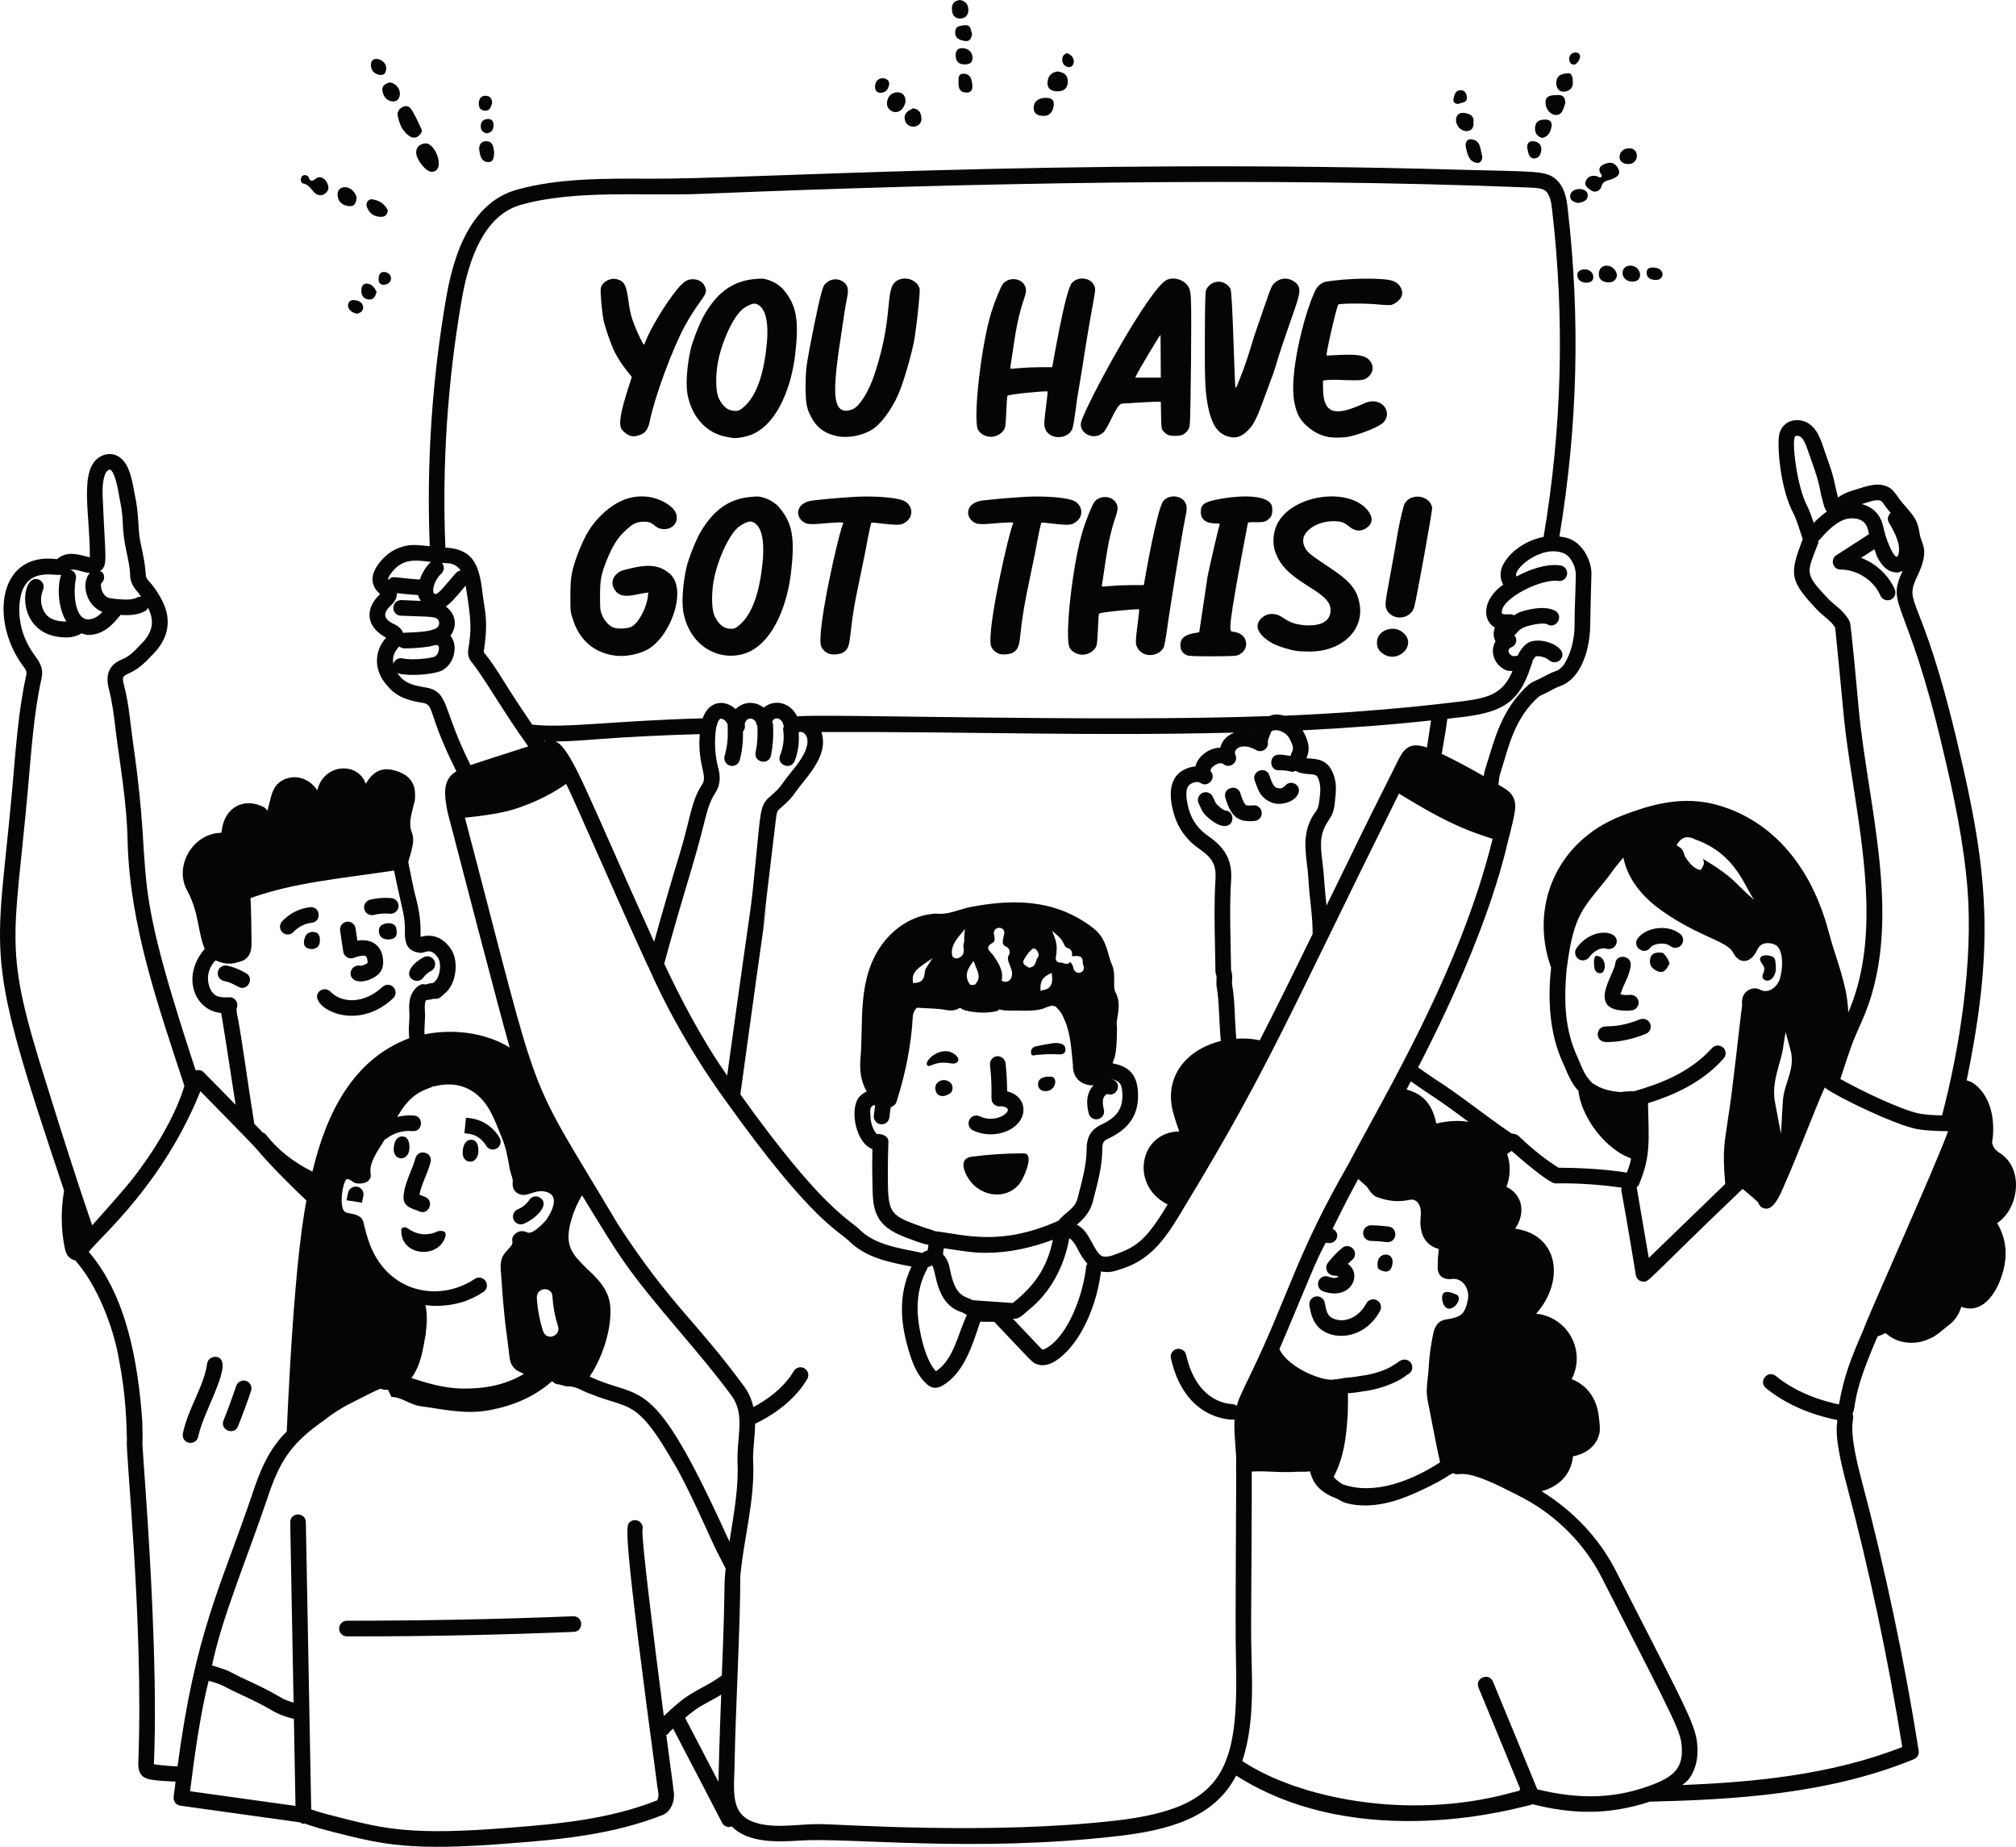<svg width="2676" height="2451" viewBox="0 0 2676 2451" fill="none" xmlns="http://www.w3.org/2000/svg">
<path d="M36.987 1048.46C41.394 997.477 45.118 945.415 54.999 900.997C58.038 888.714 53.621 880.242 48.191 872.704C31.658 851.058 24.344 828.199 25.823 802.874C29.423 749.961 71.901 764.84 81.183 762.803C75.86 777.748 76.648 806.06 88.04 824.875C77.945 824.962 66.204 822.647 60.388 814.498C53.904 805.42 52.648 793.3 57.146 782.888C59.415 777.649 57.004 771.524 51.736 769.257C26.801 758.484 17.526 845.954 87.942 845.954C96.122 845.954 102.727 843.843 108.331 840.606C111.274 841.416 114.065 842.672 117.218 842.672C135.693 842.672 148.551 830.745 160.016 816.066C171.95 816.894 182.615 816.464 193.194 810.688C194.856 809.778 195.57 808.097 196.484 806.586C205.814 824.893 202.724 840.308 185.355 856.654C178.892 863.826 171.029 871.614 161.872 875.138C150.364 879.638 138.026 890.097 144.428 914.008C148.946 931.196 151.033 948.582 153.261 967.028C158.686 1011.85 168.363 1062.8 169.409 1117.53C172.42 1228.68 210.056 1335.1 244.766 1441.23C231.858 1483.78 202.657 1530.54 175.285 1565.31V1565.27C174.523 1566.05 168.148 1575.11 122.342 1626.21C99.53 1559.11 84.518 1511.99 61.239 1437.1C4.061 1256.78 18.334 1253.26 36.987 1048.46ZM119.26 760.537C107.461 772.838 113.328 803.285 135.954 812.163C133.492 814.634 130.955 816.994 128.139 818.674C122.385 822.161 115.901 822.933 111.444 820.66C98.723 814.206 97.276 783.529 100.706 768.338C101.942 762.918 98.584 757.712 93.309 756.234C100.363 754.707 109.951 759.552 119.26 760.537ZM136.202 656.583C135.554 636.843 139.484 625.939 143.78 623.869C144.732 623.377 146.028 623.295 146.049 623.213C152.202 626.004 155.858 644.709 159.238 663.957C165.838 696.013 159.886 695.356 168.316 734.36C170.483 744.377 172.53 753.82 172.712 763.181C172.712 771.015 176.196 778.585 183.369 786.403C184.702 787.848 185.903 790.311 187.202 792.035C185.851 792.167 184.488 791.773 183.226 792.446C175.547 796.617 165.214 796.01 153.484 794.844C149.412 794.433 145.563 794.023 142.726 792.742C136.268 789.802 132.822 779.686 134.338 774.118C138.532 770.768 139.484 764.676 136.385 760.176C135.466 758.846 133.925 758.484 132.591 757.729C132.991 757.45 133.536 757.417 133.913 757.105C143.476 749.009 139.533 741.372 136.202 656.583ZM340.57 1524.85C349.314 1535.16 364.728 1553.2 406.669 1593.2C392.655 1669.26 385.463 1794.32 380.603 1899.76C356.997 1922.99 345.175 1951.45 334.673 1983.45C292.727 2107.16 259.574 2164.68 235.634 2344.22C225.915 2343.86 215.881 2343.08 204.256 2341.37C204.202 2334.88 211.572 2235.95 192.81 1971.74C191.331 1950.94 189.852 1930.11 189.021 1915.85C189.51 1913.8 188.972 1888.11 188.88 1886.01C183.201 1808.49 168.421 1720.49 117.76 1661.25C137.41 1637.76 217.462 1569 266.011 1448.17C270.122 1452.33 335.27 1518.66 340.57 1524.85ZM303.817 1323.56C287.972 1324.7 282.524 1320.04 278.897 1311.93C273.875 1300.37 275.057 1286.32 286.053 1274.54C296.086 1279.01 305.217 1280.6 316.885 1276.7C334.187 1272.98 333.964 1257.54 333.863 1249.75C333.652 1230.36 333.525 1212.52 332.566 1191.91C390.524 1171.18 449.697 1166.33 523.045 1155.36C534.102 1209.94 538.111 1214.68 537.44 1238.85C537.44 1253.04 541.912 1262.42 555.917 1264.22C556.384 1264.3 558.551 1264.59 559.017 1264.59C564.243 1264.59 571.783 1257.01 581.303 1271.03C585.923 1277.48 584.707 1293.2 579.015 1300.58C578.993 1300.62 578.974 1300.66 578.933 1300.66C578.102 1301.8 576.785 1302.93 575.267 1304.19C575.083 1304.35 574.901 1304.51 574.699 1304.67C573.321 1304.92 571.213 1304.84 568.762 1305.45C566.068 1306.46 564.934 1306.5 565.055 1306.58C558.526 1304.42 553.061 1309.47 548.888 1315.01C543.012 1323.32 542.748 1333.74 543.294 1343.02C544.191 1354.67 541.561 1362.03 543.255 1377.84C468.645 1405.88 433.191 1477.12 414.725 1554.84C390.273 1543.01 368.681 1526.04 352.28 1504.95C351.399 1503.83 350.018 1503.67 348.856 1503.02C342.2 1496.04 342.881 1496.89 337.562 1491.43C329.334 1441.27 320.672 1375.13 315.143 1348.37C314.312 1345.09 313.967 1341.8 314.068 1338.28C315.345 1335.56 315.386 1332.36 314.089 1329.52C312.245 1325.59 308.133 1322.91 303.817 1323.56ZM617.124 1085.14C622.233 1084.53 643.896 1082.82 667.072 1077.9C698.698 1071.14 731.327 1054.84 751.509 1040.36C760.034 1056.59 824.022 1204.36 860.391 1283.07L860.509 1282.99C905.392 1384.74 961.033 1457.21 963.616 1461.36C1080.19 1624.45 1112.56 1631.82 1129.17 1649.13C1151.85 1669.84 1180.41 1675.01 1209.87 1680.95C1191.57 1719.29 1195.03 1758.09 1208.1 1798.37C1212.43 1811.63 1218.47 1826.63 1230.63 1837.25C1236.94 1842.69 1243.35 1843.25 1250.97 1838.95C1279.16 1822.52 1290.1 1787.29 1301.12 1754.11L1319.77 1754.24C1371.82 1809.17 1369.77 1807.94 1376.06 1810.33C1398.2 1818.97 1423.96 1787.75 1435.77 1766.8C1449.45 1742.45 1457.96 1715.09 1461.4 1687.42C1471.34 1689.14 1477.71 1687.75 1485.55 1685.04C1529.14 1672.46 1548.81 1641.12 1572.2 1601.62C1684.06 1417.59 1709.88 1349.48 1856.98 1053.16C1892.53 1075.05 1927.72 1095.37 1965.99 1108.09C1971.1 1109.79 1976.35 1111.88 1981.29 1113.11C1938.51 1287.68 1838.68 1451.85 1789.67 1545.32C1789.67 1545.33 1789.69 1545.34 1789.67 1545.34C1721.24 1663.98 1709.93 1720.15 1660.93 1821.81C1644.38 1855.85 1643.9 1857.85 1641.77 1865.57C1640.07 1864.55 1638.33 1863.52 1636.06 1863.39C1635.51 1863.15 1589.65 1865.02 1574.45 1798.1C1573.17 1792.54 1567.6 1789.01 1562.05 1790.27C1556.46 1791.56 1552.95 1797.12 1554.23 1802.71C1572.76 1884.27 1632.65 1883.97 1637.15 1884.15C1637.76 1884.12 1638.09 1883.56 1638.66 1883.42C1637.45 1904.24 1641.7 1928.29 1640.76 1943.21C1641.37 1959.25 1639.36 2153.87 1640.54 2199.58C1644.25 2347.01 1627.1 2399.04 1481.88 2416.07C1313.82 2435.5 1115.16 2420.81 1086.84 2420.81C1059.51 2420.81 1030.29 2426.68 1005.31 2419.64C967.344 2409.21 974.712 2377.65 975.204 2335.61C976.212 2275.19 983.021 2146.7 982.622 2092.33C987.164 2040.93 1002.23 1992.01 999.681 1939.11C999.108 1923.01 1002.21 1907.05 1002.31 1889.53C1016.79 1882.7 1051.94 1863.53 1071.53 1830.2C1074.42 1825.25 1072.76 1818.89 1067.82 1815.97C1062.93 1813.05 1056.55 1814.71 1053.62 1819.66C1039.55 1843.66 1014.87 1859.46 1000.11 1867.34C998.218 1859.83 995.132 1850.05 987.726 1839.92C922.108 1750.6 891.867 1734.28 820.904 1625.87C692.824 1410.43 723.031 1487.73 617.124 1085.14ZM564.873 912.309C549.901 909.837 538.715 907.359 530.449 897.151C528.965 895.587 528.181 893.907 527.056 892.276C527.933 892.781 528.422 893.745 529.458 893.988C547.014 897.941 577.825 894.585 586.856 889.729C603.563 880.802 608.434 856.393 597.936 843.732C606.185 832.464 606.853 816.209 591.628 804.812C598.009 800.871 602.472 795.73 618.122 777.157C625.699 825.179 625.886 833.379 621.805 860.422C620.486 868.333 621.832 873.046 624.902 877.286C642.713 898.831 667.582 944.145 701.206 990.58C672.399 999.637 627.752 1014.27 624.579 1015.39C586.076 938.778 596.78 918.111 564.873 912.309ZM529.898 857.894C531.832 859.338 534.117 860.471 536.791 860.502C547.712 860.502 558.713 859.693 569.491 858.075C574.62 857.302 581.141 853.636 582.559 858.56C583.147 863.907 580.798 869.423 577.069 871.408C573.464 873.376 547.773 876.838 534.035 873.717C528.731 872.647 523.718 875.865 522.105 880.889C520.387 871.11 523.988 864.375 529.898 857.894ZM519.186 803.186C525.835 797.044 527.005 791.214 526.851 787.174C535.266 788.242 547.481 789.293 555.256 789.802C555.343 790.196 555.124 790.722 555.228 791.116C555.881 793.53 557.341 795.435 558.569 797.488L532.942 796.387C518.691 796.387 518.81 816.571 532.091 817.131C572.937 818.886 580.349 817.18 582.641 825C583.329 827.309 582.783 830.067 581.262 831.929C579.983 833.473 577.859 834.505 575.526 835.353C575.142 835.402 574.782 835.309 574.395 835.378C573.911 835.445 573.691 835.944 573.234 836.074C566.421 837.948 560.337 838.889 536 839.752C535.687 839.752 535.504 840.058 535.199 840.083C533.216 834.481 528.493 830.932 524.209 828.809C508.424 821.762 507.569 813.726 519.186 803.186ZM520.218 759.338C534.534 741.536 549.429 742.801 572.226 745.806C572.103 745.905 571.923 745.839 571.801 745.954C565.049 752.194 560.255 760.389 557.267 769.126C521.821 766.876 521.628 763.181 515.746 769.57C515.681 769.405 515.257 769.142 515.234 768.978C515.112 768.091 515.355 765.332 520.218 759.338ZM575.286 785.795C574.04 780.917 577.018 769.422 585.862 761.194C589.952 757.417 590.152 751.193 586.611 746.956C590.769 748.105 603.153 744.837 611.424 757.203C605.369 758.172 606.908 759.108 587.786 780.605C583.502 785.483 576.94 792.068 575.286 785.795ZM612.828 398.011C625.226 325.26 651.769 282.775 691.722 271.755C764.989 251.145 856.818 260.555 933.309 257.205C1277.44 243.065 1674.67 234.427 2030.53 248.928C2038.33 249.289 2046.37 249.618 2050.98 252.952C2057.42 257.977 2059.31 268.914 2060.31 279.129C2077.05 423.548 2073.43 567.343 2048.95 712.501C2018.08 718.479 1996.73 740.42 1992.75 755.693C1990.9 762.771 1991.91 770.161 1995.36 775.794C1965.8 797.126 1968.49 824.202 1984.28 832.819C1981.93 838.713 1981.98 845.349 1985.18 850.939C1976.47 865.887 1984.66 883.834 1999.78 889.729C2002.09 890.613 2004.98 890.296 2007.66 890.532C1994.72 921.223 1976.04 925.873 1942.5 930.549C1927.97 931.981 1841.88 944.063 1704.58 949.872C1693.24 946.541 1688.8 948.964 1683.96 950.594V950.369C1457.55 958.544 1087.8 946.815 1058.11 950.775C1049.34 932.392 1028.56 927.194 1013.84 938.941C1013.8 938.977 1013.75 939.021 1013.68 939.102C1013.64 939.059 1013.6 939.021 1013.56 938.977C1002.77 930.674 987.452 930.23 976.487 941.045C961.563 927.611 940.751 930.063 932.736 953.289C812.272 956.602 749.847 966.78 706.452 961.638C662.349 896.939 662.087 890.135 642.147 865.613C642.228 864.679 642.31 863.503 642.31 863.503C648.67 821.55 642.963 809.368 640.361 786.37C636.13 749.485 628.127 728.809 591.198 726.674C586.708 618.089 593.821 507.582 612.828 398.011ZM2091.68 763.099L2091.63 766.581C2091.35 786.797 2090.01 807.752 2090.07 828.081C2090.14 848.263 2085.39 866.666 2076.35 881.42C2074.71 884.097 2072.29 886.243 2068.88 888.839C2064.73 891.978 2069.5 886.99 2043.83 900.754C2039.21 903.132 2033.66 904.702 2028.69 909.065C1992.42 941.573 1983.26 983.687 1973.2 1015.1C1971.61 1020.06 1970.06 1025.05 1969.44 1030.01C1951.32 1019.53 1932.78 1009.61 1913.75 1000.42C1917.89 976.87 1920.11 962.821 1921.12 953.918L1945.08 951.141C1992.03 944.654 2016.11 933.799 2031.73 885.241C2031.89 885.036 2031.78 885.353 2032.76 882.172C2033.73 880.516 2034.21 879.01 2034.17 877.105C2035.11 875.138 2037.98 871.533 2038.62 871.085C2038.64 871.085 2039.25 870.761 2041.64 870.842C2047.06 871.004 2052.59 873.108 2056.81 876.595C2061.24 880.204 2067.78 879.595 2071.42 875.181C2084.33 859.543 2044.79 842.94 2027.85 853.375C2022.47 856.581 2016.77 864.647 2014.67 870.021C2011.91 870.768 2009.05 871.11 2007.25 870.356C2004.62 869.343 2002.5 866.708 2002.34 864.237C2002.22 862.245 2003.65 859.898 2005.31 859.414C2011.5 857.576 2015.65 849.782 2010.07 843.047C2014.78 839.89 2014.11 836.255 2023.85 832.215C2029.79 829.774 2048.49 825.522 2054.07 828.685C2066.12 835.271 2076.14 817.211 2064.17 810.525C2050.69 803.104 2025.87 808.877 2015.9 813.041C2013.54 814.019 2011.65 815.462 2009.55 816.707C2007.79 815.556 2005.67 814.933 2003.28 815.226C1996.76 815.636 1994.57 815.027 1993.88 814.335C1993.38 813.813 1993.06 811.012 1994.41 807.686C2001.54 789.835 2047.93 767.977 2068.4 770.965C2073.98 772.016 2079.34 767.845 2080.12 762.163C2080.95 756.497 2076.99 751.226 2071.31 750.454C2052.49 747.498 2028.41 756.53 2013.45 764.889C2013.44 764.889 2013.44 764.938 2013.4 764.938C2013.31 764.988 2013.22 765.02 2013.13 765.086C2006.67 756.481 2046.17 721.665 2075.95 734.409C2084.38 738.055 2091.73 750.618 2091.68 763.099ZM1760.76 1201.91C1757.15 1167.57 1757.84 1163.84 1755.41 1144.49C1752.72 1122.55 1751.09 1107.83 1762.47 1090.45C1769.02 1080.58 1770.66 1076.83 1771.92 1064.1C1773.16 1050.6 1775.68 1037.95 1767.41 1021.95C1758.69 1005.15 1741.9 1007.47 1734.03 1006.22C1740.14 993.411 1736.13 981.34 1728.98 969.245C1788.56 966.301 1845 962.036 1899.55 956.122C1897.86 967.72 1895.41 983.736 1894.1 991.999C1864.85 982.106 1860.86 999.563 1848.15 1024.51C1846.06 1028.66 1831.47 1057.81 1833.55 1053.65C1816.14 1088.2 1803.71 1113.81 1760.76 1201.91ZM1663.78 971.641C1664.13 971.635 1664.47 971.63 1664.8 971.617C1664.79 971.691 1664.75 971.735 1664.74 971.81C1664.42 971.722 1664.1 971.728 1663.78 971.641ZM1672.21 1380.59C1661.93 1378.39 1651.55 1377.76 1641.05 1378.51C1638.53 1348.8 1639.41 1330.27 1635.57 1306.95C1634.53 1301.8 1637.13 1296.23 1634.1 1287.45C1633.61 1246.77 1631.71 1207.37 1634.1 1168.6C1635.92 1142.94 1627.31 1125.92 1604.23 1109.87C1591.53 1101.28 1582.63 1089.44 1578.48 1075.62C1576.42 1068.8 1570.41 1046.15 1580.16 1040.6C1584.97 1037.63 1590.47 1036.99 1593.31 1038.97C1603.15 1045.85 1614.69 1033.32 1607.43 1024.06C1603.93 1019.72 1618.27 1009.45 1623.87 1014.05C1632.35 1020.96 1644.48 1011.53 1639.77 1001.56C1636.56 994.713 1647.91 984.329 1667.56 995.485C1667.72 995.566 1667.89 995.684 1668.05 995.764C1676.1 999.773 1684.91 992.371 1682.78 983.975C1683.62 980.406 1686.41 973.029 1687.26 971.324C1690.12 966.742 1705.73 968.703 1711.97 980.731C1716.22 989.241 1717.55 993.536 1714.81 998.236C1713.69 1000.15 1713.74 1001.56 1713.2 1003.24C1708.01 1002.35 1702.81 1001.51 1697.47 1001.48C1683.19 1001.88 1684.86 1023.68 1698.03 1022.23C1703.17 1022.2 1708.39 1022.68 1713.45 1023.94C1716.5 1024.81 1717.39 1024.01 1719.9 1022.93C1722 1024.19 1724.12 1025.5 1727.43 1026.01C1737.79 1028.6 1746.1 1025.95 1748.99 1031.52C1754.78 1042.67 1751.91 1054.99 1751.29 1062.12C1749.76 1077.56 1745.8 1075.15 1739.78 1088.1C1726.96 1113.73 1735.36 1141.39 1736.63 1165.04C1737.83 1189.69 1742.54 1215.13 1742.36 1239.56C1719.5 1286.42 1696.18 1333.88 1672.21 1380.59ZM737.656 984.024C755.964 983.912 774.373 982.529 792.576 981.055C838.249 977.637 883.908 975.552 928.816 974.262C925.574 1015.08 939.794 1029.43 932.132 1040.92C917.445 1062.94 916.767 1084.6 903.057 1130.38C891.147 1169.08 879.546 1209.3 868.269 1249.95C778.947 1053.42 759.405 994.644 737.656 984.024ZM723.734 983.562L722.209 984.042C722.017 983.781 721.843 983.513 721.649 983.252C722.733 983.301 723.81 983.426 724.891 983.457C724.494 983.557 724.151 983.464 723.734 983.562ZM881.687 1278.96C909.188 1177.68 920.949 1148.49 936.284 1085.79C939.203 1074.48 942.606 1062.57 949.397 1052.43C955.433 1043.35 956.852 1032.9 953.647 1020.17C944.903 989.253 951.544 958.855 951.544 963.013C951.83 960.193 953.765 955.326 956.205 953.936C956.709 953.613 959.465 953.856 961.936 955.879C963.368 957.056 964.643 958.861 965.85 961.121C965.751 970.889 967.456 983.861 961.856 1003.27C960.275 1008.78 963.435 1014.53 968.943 1016.11C974.27 1017.7 980.164 1014.63 981.788 1009.02C985.26 996.991 986.419 984.03 986.275 970.695C991.521 964.19 986.475 962.428 989.872 957.262C994.708 950.115 1003.2 954.828 1003.92 960.38C1004.05 961.507 1004.88 962.143 1005.28 963.089C1006.08 974.96 1005.39 986.888 1003 998.522C1000.29 1011.99 1020.57 1016.11 1023.35 1002.66C1026.18 988.675 1027.05 974.363 1025.94 960.093C1025.89 959.372 1025.23 958.973 1025.04 958.295C1026.91 950.458 1038.9 951.721 1040.35 964.345C1040.07 965.591 1039.26 966.662 1039.47 968.001C1041.3 979.429 1039.9 991.55 1035.52 1002.21C1030.33 1014.93 1049.48 1022.76 1054.73 1010.08C1059.7 997.975 1061.08 984.896 1060.13 971.884C1065.93 969.388 1073.38 975.726 1071.57 987.497C1069.72 1000.58 1058.08 1015.06 1050.27 1024.63C1032.2 1046.63 1040.73 1040.97 1020.02 1058.96C1008.67 1069.48 1009.35 1080.73 1003.16 1142.21C994.858 1225.57 1001.96 1160.05 965.223 1427.4C929.755 1376.59 903.095 1324.28 881.687 1278.96ZM1429.27 1625.31C1451.81 1607.4 1450.76 1590.3 1453.31 1584.24C1458.15 1565.18 1463.16 1545.49 1463.16 1524.81C1463.16 1516.14 1465.29 1513.79 1470.41 1511.44C1499.69 1497.98 1512.41 1478 1510.45 1448.77C1509.02 1421.5 1492.86 1414.14 1476.94 1411.25C1478.32 1403.95 1482.67 1404.71 1482.67 1363.52L1482.25 1359.38C1482.25 1348.93 1489.25 1332.21 1480.59 1316.62C1478.52 1312.89 1478.93 1307.91 1478.93 1302.51C1478.93 1295.45 1479.34 1287.57 1475.61 1279.27C1470.49 1269.03 1470.12 1246.9 1451.96 1232.36C1398.44 1190.44 1339.1 1194.18 1288.06 1203.73C1270.9 1207.41 1258.89 1214.35 1242.42 1212.44C1216.28 1213.69 1191.38 1227.39 1173.54 1249.79C1135.97 1297.33 1146.88 1359.2 1142.01 1406.27C1141.27 1419.2 1141.99 1434.66 1150.54 1448.47C1146.02 1450.58 1141.89 1453.58 1139.05 1457.81C1127.89 1475.33 1136.75 1517.55 1157.99 1524.94C1157.8 1531.25 1157.6 1552.5 1157.98 1564.86C1158.58 1583.83 1156.85 1604.96 1169.1 1620.88C1179.5 1634.18 1197.22 1640.54 1211.48 1645.64L1219.49 1648.61C1220.54 1649.01 1231.47 1652.51 1232.28 1651.71C1232.31 1651.74 1232.36 1651.75 1232.39 1651.78C1232.49 1652.6 1231.51 1658.18 1231.4 1659.28C1230.06 1659.76 1223.26 1662.75 1224.57 1662.75C1224.08 1662.95 1222.99 1662.75 1220.54 1662.02C1191.55 1656.17 1162.82 1651.76 1143.08 1633.73C1126.98 1617.02 1093.89 1607.84 982.728 1452.37L983.108 1449.59C1055.11 925.556 984.309 1462.6 1029.91 1087.29C1030.68 1080.73 1031.27 1076.84 1033.86 1074.4C1055.3 1055.85 1050.39 1057.26 1066.32 1037.76C1082.25 1018.33 1098.55 995.16 1090.28 971.53C1291.58 970.708 1441.76 977.182 1638.52 972.264C1628.02 976.261 1622.17 983.14 1619.71 992.242C1603.88 992.621 1589.59 1004.42 1586.81 1017.17C1581.05 1017.53 1575.12 1019.4 1569.65 1022.68C1560.45 1027.91 1546.77 1042.54 1558.63 1081.62C1564.15 1100.06 1575.93 1115.79 1592.5 1126.97C1609.64 1138.89 1614.71 1148.66 1613.39 1167.23C1611.54 1197.46 1612.17 1227.86 1612.8 1257.29C1613.54 1293.04 1612.98 1290.95 1614.34 1293.85C1614.99 1295.23 1614.87 1297.86 1614.75 1300.62C1614.63 1303.74 1614.46 1307.27 1615.17 1310.67C1618.53 1331.33 1617.87 1351.86 1620.46 1381.44C1603.45 1385.81 1587.65 1393.61 1575.85 1405.08C1556.34 1424.01 1549.77 1449.54 1557.35 1477.06C1560.17 1486.75 1562.8 1494.86 1565.33 1501.55C1512.17 1502.3 1499.41 1573.52 1549.9 1598.45C1518.77 1650.53 1506.22 1655.43 1475.18 1666.69C1469.64 1668.02 1465.45 1668.06 1462.96 1667.13C1451.35 1661.21 1447.03 1633.68 1429.27 1625.31ZM1346.56 1750.22C1351.69 1750.22 1355.68 1746.86 1359.89 1743.33C1364.56 1738.91 1376.31 1731.29 1390.16 1712.81C1404.76 1693.14 1414.86 1668.65 1419.03 1644.87L1419.26 1643.38C1422.13 1644.26 1425.52 1649.27 1427.26 1651.73C1432.1 1660.01 1434.56 1667.41 1443.5 1677.26C1442.96 1678.33 1441.93 1679.08 1441.81 1680.34C1438.2 1716.21 1418.95 1771.16 1389.53 1788.81C1385.17 1791.45 1383.67 1791 1383.62 1791C1382.95 1790.72 1381.37 1789.06 1380.52 1788.12L1344.44 1750.07L1346.56 1750.22ZM1290.82 1725.5C1281.86 1719.65 1268.84 1723.34 1261.33 1686.34C1260.02 1679.46 1258.18 1671.33 1251.78 1664.84C1252.1 1659.71 1251.75 1663.57 1252.77 1656.55C1277.68 1660.3 1291.19 1662.67 1309.16 1662.67C1337.53 1662.67 1368 1656.48 1397.6 1645.33C1389.47 1684.69 1371.5 1707.54 1344.35 1729.27L1290.82 1725.5ZM1396.67 1235.11C1402.48 1241.25 1408.13 1243.3 1412.44 1253.38C1414.1 1256.28 1414.51 1257.52 1416.59 1257.94C1420.9 1259.17 1424.05 1262.55 1422.81 1268.73C1424.06 1269.15 1425.72 1269.15 1426.96 1268.73C1434.8 1268.73 1437.33 1269.46 1437.33 1278.69C1437.33 1279.11 1437.75 1279.94 1437.75 1280.77C1442.9 1291.08 1426.35 1296.39 1424.47 1283.27C1424.06 1281.19 1422.81 1279.52 1420.74 1276.62C1418.38 1278.98 1417.14 1280.12 1411.61 1278.28C1407.88 1276.41 1405.28 1278.73 1402.48 1275.37C1400.82 1272.89 1401.24 1269.98 1402.06 1267.9V1265.82C1402.48 1264.59 1402.48 1263.34 1402.48 1262.09C1403.72 1249.74 1398.53 1241.94 1396.67 1235.11ZM1381.11 1314.81V1311.07C1381.11 1304.84 1382.35 1297.78 1391.9 1293.23L1396.05 1291.15L1396.46 1295.7C1397.3 1304.01 1396.05 1311.9 1384.84 1313.97L1381.11 1314.81ZM1358.93 1274C1362.25 1267.78 1365.99 1263.21 1369.72 1259.88C1374.31 1255.28 1381.76 1266.51 1377.19 1271.09C1376.36 1271.92 1375.94 1273.17 1375.53 1274.83C1374.28 1278.56 1373.04 1283.13 1367.23 1283.96L1365.99 1284.38L1363.49 1282.72C1361.42 1281.88 1356.44 1278.98 1358.93 1274ZM1319.6 1241.13C1315.96 1228.4 1337.08 1227.64 1332.46 1241.54C1330.31 1250.76 1329.72 1254.07 1336.61 1256.9C1339.83 1258.51 1341.29 1264.21 1339.51 1266.86C1333.38 1275.63 1347.11 1285.84 1342.42 1297.57C1340.76 1300.9 1338.27 1302.97 1334.95 1302.97C1334.12 1302.97 1332.87 1302.97 1332.05 1302.56L1329.56 1301.72L1329.97 1299.23C1331.63 1286.78 1324.58 1276.82 1317.52 1266.44L1316.69 1266.03C1316.28 1265.21 1315.45 1264.37 1314.62 1263.54C1313.38 1261.88 1311.3 1260.22 1311.71 1257.31C1312.13 1254.41 1315.03 1252.75 1317.94 1251.09C1320.43 1250.26 1320.84 1245.69 1319.6 1241.13ZM1292.29 1275.17L1294.36 1280.56C1295.85 1286.5 1303.63 1295.89 1295.19 1305.47C1294.36 1307.13 1292.29 1307.13 1291.04 1307.13H1289.8C1288.14 1307.13 1286.9 1306.3 1286.48 1305.05C1277.41 1290.66 1290.25 1279.32 1292.29 1275.17ZM1272.85 1271.12C1270.72 1272.53 1268.63 1271.93 1266.21 1271.12C1264.96 1270.29 1263.72 1268.63 1263.72 1266.97C1261.52 1252.33 1274.54 1241.66 1280.74 1232.93L1279.9 1242.89V1247.46C1279.9 1253.45 1277.97 1252.73 1279.07 1258.25C1279.49 1261.98 1279.9 1268.21 1272.85 1271.12ZM1211.71 1301.94C1210.34 1289.14 1218.7 1284.7 1237.86 1271.64L1229.14 1284.93C1225.92 1289.72 1230.11 1303.27 1215.04 1304.43L1212.13 1304.85L1211.71 1301.94ZM1164.42 1505.2C1160.76 1502.67 1155.29 1492.93 1155.26 1478.81C1154.74 1472.15 1155.19 1467.75 1160.85 1466.6C1161.16 1466.85 1161.33 1467.12 1161.67 1467.36C1161.02 1471.83 1160.3 1476.29 1159.9 1480.79C1159.39 1486.51 1163.61 1491.54 1169.3 1492.06C1169.63 1492.11 1169.93 1492.11 1170.25 1492.11C1175.56 1492.11 1180.08 1488.05 1180.57 1482.66C1180.96 1478.29 1181.64 1473.98 1182.26 1469.66C1185.89 1467.91 1189.17 1465.78 1190.14 1461.89C1202.17 1424.13 1209.64 1385.93 1211.71 1348.17C1212.13 1343.18 1215.86 1337.79 1217.53 1337.38C1227.22 1338.26 1245.37 1338.17 1254.87 1340.28C1263.58 1341.94 1269.81 1340.7 1273.95 1337.38C1276.03 1338.62 1278.52 1340.28 1281.84 1341.12C1296.36 1344.43 1309.64 1344.85 1322.92 1341.94C1324.16 1341.53 1325.41 1340.7 1326.65 1339.46C1331.47 1341.31 1337.18 1341.41 1349.89 1341.12C1383.95 1342.67 1386.82 1336.83 1390.97 1336.13C1391.38 1336.13 1393.87 1335.3 1393.87 1335.3C1394.7 1334.88 1395.95 1334.47 1397.61 1334.88L1401.34 1335.71C1404.75 1340.83 1406.86 1338.6 1413.79 1355.22C1421.08 1372.42 1422.23 1394.01 1424.16 1413.34C1423.75 1428.27 1432.46 1438.65 1447.39 1440.31C1449.03 1440.55 1450.38 1440.52 1451.64 1440.19C1441.94 1450.59 1441.63 1463.85 1445.17 1477.71C1446.36 1482.42 1450.57 1485.54 1455.22 1485.54C1461.92 1485.54 1466.95 1479.2 1465.27 1472.61C1463.59 1466 1463.42 1460.97 1464.74 1457.24C1465.67 1454.65 1467.88 1452.38 1469.8 1451.85C1483.45 1457.16 1491.95 1434.24 1472.86 1431.59C1484.57 1433.59 1489.07 1437.12 1489.74 1449.99C1491.12 1470.46 1482.99 1482.78 1461.74 1492.55C1444.42 1500.53 1442.41 1514.8 1442.41 1524.81C1442.41 1545.43 1436.45 1566.42 1430.64 1589.34C1427.27 1604.2 1413.98 1608.67 1404.95 1620.07C1326.98 1654.91 1279.81 1638.29 1241.17 1633.95C1236.54 1631.83 1228.04 1629.67 1227.08 1629.27L1218.47 1626.11C1179.18 1612.04 1178.52 1608.11 1178.52 1555.13C1178.52 1529.67 1179.46 1515.01 1179.19 1513.46C1178.01 1506.78 1169.2 1504.26 1164.42 1505.2ZM1242.36 1819.82C1227.16 1804.23 1217.99 1759.83 1217.97 1736.32C1217.95 1716.74 1222.39 1698.58 1230.83 1683.83C1231.14 1683.28 1230.85 1682.67 1231.05 1682.09C1235.52 1680.27 1234.45 1680.64 1237.11 1679.25C1243.19 1685.58 1240.96 1731.25 1277.43 1741.75L1281.95 1744.35C1282.41 1744.65 1282.99 1744.64 1283.49 1744.86C1270.78 1772.58 1265.64 1804.46 1242.36 1819.82ZM1949.3 1488.86C1934.96 1486.37 1920.5 1487.98 1906.5 1490.97C1900.37 1461.68 1885.97 1451.35 1867.03 1445.93C1868.92 1442.34 1870.82 1438.7 1872.74 1435.06C1908.27 1460.23 1899.22 1451.62 1949.3 1488.86ZM2065.38 1570.49C2094.57 1570.07 2123.2 1572.02 2152.59 1576.18C2151.7 1584.89 2148.62 1553.45 2171.39 1692.3C2172.24 1697.36 2176.62 1700.93 2181.62 1700.93C2189.59 1700.93 2184.29 1700.91 2313.12 1577.82C2319.82 1583.34 2326.56 1588.9 2333.75 1595.72C2334.02 1596.07 2334.11 1596.43 2334.11 1596.8C2335.33 1600.06 2337.78 1602.48 2340.63 1603.36C2340.75 1603.4 2340.76 1603.57 2340.88 1603.61C2340.99 1603.65 2341.11 1603.52 2341.24 1603.55C2354.24 1608.23 2364.08 1583.38 2369.38 1570.64C2387.03 1530.92 2408.37 1473.9 2422.08 1443.22C2422.9 1443.63 2423.74 1444.47 2424.15 1444.88C2424.36 1445.03 2424.61 1445.01 2424.82 1445.15C2438.27 1455.37 2515 1493.01 2545.27 1498.55C2559.36 1500.86 2574.31 1501.18 2585.82 1501.18C2573.44 1537.88 2473.99 1759.36 2473.99 1763.52C2457.24 1801.92 2447.59 1826.05 2441.02 1863.77C2426.69 1860.96 2388.18 1851.51 2357.25 1826.15C2346.53 1817.46 2333.56 1833.49 2344.08 1842.19C2380.07 1871.69 2423.74 1881.72 2438.74 1884.48C2439.35 1890.32 2432.52 1899.93 2450.63 1968.29C2481.16 2083.21 2506.2 2201 2525.05 2318.54C2430.86 2355.52 2327.48 2365.3 2233 2368.94C2236.07 2366.25 2239.54 2364.12 2242.03 2360.7C2249.89 2350.13 2253.74 2336.22 2253.19 2320.53C2252.03 2291.37 2244.99 2280.58 2145.02 2085.07C2123.22 2041.8 2088.28 2005.08 2046.21 1979.04C2068.07 1973.4 2085.66 1957.5 2087.92 1932.78C2103.37 1929.8 2116.69 1921.11 2121.91 1906.4C2122.45 1902.23 2125.58 1902.87 2121.79 1876.73C2118.11 1852.81 2104.42 1837.51 2086.17 1830.28C2105.16 1794.17 2082.49 1748.32 2039.15 1743.37C2039.15 1743.37 2039.15 1743.37 2039.11 1743.37C2077.12 1700.74 2069.72 1638.78 2011.2 1630.65C2027.26 1606.61 2018.2 1583.49 1999.6 1575.2C2005.31 1560.6 2005.13 1544.56 2000.57 1531.48C2001.86 1530.63 2003.18 1529.63 2004.47 1528.78C2005.23 1528.34 2005.92 1527.89 2006.53 1527.41C2012.06 1532.53 2058.26 1572.87 2065.38 1570.49ZM2079.3 1288.34L2079.65 1285.28C2079.66 1285.2 2079.75 1285.16 2079.76 1285.08C2089.01 1210.97 2102.3 1205.18 2134.94 1163.47C2141.16 1154.76 2147.8 1146.05 2154.84 1138.16C2164.82 1187.7 2213.3 1212.7 2217.45 1216.56L2217.47 1216.56C2217.49 1216.57 2217.5 1216.59 2217.5 1216.59C2265.16 1246.52 2292.71 1249.42 2300.87 1264.83C2308.29 1278.92 2322.05 1279.18 2330.8 1263.91L2332.44 1260.59C2333.2 1259.2 2333.56 1258.86 2334.1 1257.89C2339.32 1248.83 2353.6 1251.15 2358.45 1255.23C2358.59 1255.36 2358.89 1255.46 2359 1255.61C2367.44 1264.45 2366.42 1284.52 2363.04 1297.38C2360.09 1309.47 2347.27 1319.83 2335.97 1313.26C2327.12 1308.24 2309.88 1315.04 2312.53 1333.64C2308.52 1362.97 2300.16 1446.02 2293.45 1486.39C2289.74 1514.86 2285.8 1523.95 2290.05 1571.25L2188.53 1669.44L2172.49 1575.5C2173.44 1574.55 2174.74 1574.01 2175.28 1572.68L2176.61 1569.4C2190.84 1534.17 2188.77 1515.21 2187.53 1464.07C2220.59 1453.73 2258.63 1437.55 2287.93 1404.8C2291.76 1400.54 2291.4 1393.97 2287.15 1390.12C2282.91 1386.39 2276.33 1386.72 2272.5 1390.93C2242.84 1424.02 2201.69 1438.95 2168.84 1448.26C2165.44 1448.15 2159.65 1448.18 2151.18 1449.34C2133.4 1447.81 2124.55 1444.14 2117 1439.41C2115.8 1438.67 2114.52 1438.13 2113.4 1437.26C2103.39 1426.51 2102.27 1422.53 2093.73 1402.6C2076.15 1364.3 2076.2 1326.49 2079.3 1288.34ZM2228.72 1116.97C2236.19 1107.43 2246.15 1112 2250.29 1114.06C2304.55 1133.58 2314.87 1175.66 2328.71 1194.59C2299.9 1169.82 2304.78 1166.77 2260.66 1139.8C2260.66 1139.8 2260.66 1139.39 2260.25 1139.39C2261.91 1142.71 2262.73 1146.86 2259.42 1151.43L2257.35 1154.75L2253.19 1153.51C2244.77 1149.57 2240.88 1142.55 2236.6 1136.9C2234.94 1131.51 2233.69 1126.94 2229.96 1124.86L2225.4 1121.55L2228.72 1116.97ZM2370.22 1369.75L2376.44 1392.58C2384.02 1418.82 2367.75 1436.89 2366.47 1462.31L2363.99 1504.65L2356.1 1462.73C2352.78 1445.3 2356.93 1429.52 2361.09 1414.16C2368.51 1388.87 2365.8 1393.09 2370.22 1369.75ZM2470.08 1358.14C2529.48 1229.53 2479.54 1072.73 2467.26 941.169C2466.9 937.054 2457.26 829.245 2455.47 825.522C2448.44 810.893 2435.7 803.695 2427.92 795.845C2398.55 765.103 2397.8 761.309 2407.91 735.181C2416.66 712.222 2412.85 723.734 2413.64 717.494C2413.9 717.247 2414.3 717.33 2414.54 717.05C2423.87 706.639 2434.42 694.88 2447.25 689.904C2457.49 685.963 2471.74 687.506 2476.99 696.67C2479.42 700.825 2479.9 704.734 2480.87 708.905L2437.58 736.79C2428.92 742.325 2432.86 755.889 2443.19 755.889C2465.42 755.889 2487.19 770.111 2496.09 790.508C2498.35 795.681 2504.39 798.128 2509.75 795.845C2515 793.546 2517.4 787.421 2515.1 782.149C2506.71 762.984 2489.96 747.826 2470.43 740.321L2488.08 728.924C2489.54 732.488 2490.36 736.297 2492.1 739.713C2497.81 750.881 2505.95 759.782 2518.48 759.782C2521.02 759.782 2523.21 758.402 2525.54 757.548C2502.92 806.06 2531.38 791.723 2578.78 993.859C2592.92 1053.29 2606.72 1117.08 2611.73 1181.08C2618.94 1275.61 2601.76 1389.02 2577.86 1480.24C2568.63 1480.08 2558.51 1479.68 2548.84 1478.08C2523.21 1473.4 2464.66 1444.4 2442.85 1431.95C2457.88 1385.43 2459.15 1383.13 2470.08 1358.14ZM2383.15 578.79C2384.09 578.264 2386.12 578.018 2388.54 578.872C2395.48 581.844 2399 596.427 2402.92 606.889C2408.75 623.147 2414.28 638.453 2417.12 656.172C2421.83 672.693 2420.93 674.007 2425.1 678.688C2418.55 683.319 2412.65 688.656 2407.47 694.075C2405 686.603 2402.57 679 2398.83 671.495C2385.16 646.319 2377.49 582.501 2383.15 578.79ZM2503.56 673.12C2505.35 675.764 2507.58 678.211 2509.68 680.724C2506.1 683.943 2504.66 688.984 2507.19 693.304C2515.72 707.936 2523.73 723.34 2519.68 736.593C2516.39 746.759 2505 720.154 2501.49 705.949C2499.21 696.161 2498.02 691.563 2494.99 686.291C2489.59 676.881 2480.84 671.478 2471.26 668.965C2472.28 668.621 2473.22 668.358 2474.3 668.013C2500.68 659.276 2496.96 665.977 2503.56 673.12ZM2040.54 2374.65C2034.96 2361.03 1987.66 2245.6 1981.69 2231.64C1976.2 2219.05 1957.21 2227.2 1962.59 2239.83C1967.91 2252.24 2005.72 2344.43 2017.99 2374.33C2017.35 2375.07 2016.79 2375.87 2016.39 2376.71C2011.71 2377.6 2007.49 2378.78 2004.03 2379.8C1868.16 2416.31 1723 2386.29 1649.01 2337.15C1668.1 2278.83 1660.25 2216.05 1660.68 2157.47C1660.76 2146.98 1661.85 1968.67 1661.54 1952.94C1688.79 1951.82 1691.33 1954.8 1724.58 1953.18C1730.68 1953.18 1732.87 1953.38 1738.93 1952.65C1743.15 1971.75 1756.3 1982.19 1774.8 1989C1778.24 1990.77 1781.41 1993.1 1785.11 1994.23C1804.28 1999.99 1826.51 1999.14 1850.99 1991.84C1870.62 1986.41 1908.25 1968.26 1922.73 1958.36C1923.7 1957.59 1925.05 1956.91 1928.81 1955.12V1955.04C1937.8 1960.47 1938.38 1946.62 1994.26 1974.13C1994.28 1974.13 1994.28 1974.13 1994.3 1974.13C2020.17 1986.94 2010.33 1982.24 2022.57 1988.48C2067.22 2012.39 2104.14 2050.05 2126.52 2094.44C2228.45 2294.09 2231.56 2298.31 2232.44 2321.3C2233.41 2346.96 2220.49 2357.36 2197.46 2366.95C2144.56 2388.21 2095.26 2388 2040.54 2374.65ZM1759.58 1649.4C1766.62 1649.95 1764.29 1649.74 1764.83 1649.78C1774.45 1649.78 1780.1 1636.39 1768.9 1630.78C1776.98 1614.79 1784.25 1599.05 1802.87 1564.61C1803.25 1564.9 1814.03 1574.59 1814.38 1574.91C1818.96 1581.93 1822.21 1586.1 1827.3 1588.53C1838.02 1592.39 1852.53 1596.32 1869.89 1592.59C1881.23 1589.45 1886.73 1600.3 1886.02 1611.8C1885.01 1622.38 1882.33 1649.74 1909.76 1657.6C1909.39 1661.87 1908.35 1669.29 1908.45 1679.33C1907.1 1692.12 1914.85 1698.79 1926.82 1697.41C1932.63 1696.6 1938.25 1698.54 1942.42 1702.92C1947.69 1708.48 1949.94 1716.74 1948.41 1724.89C1944.67 1743.37 1940.09 1747.75 1921.73 1750.71C1908.63 1752.21 1905.22 1759.95 1902.84 1767.93C1899.32 1784.11 1897.22 1799.59 1896.35 1815.48C1895.97 1827.79 1892.02 1843.12 1894.87 1857.64C1905.95 1914.33 1906.76 1919.33 1911.55 1940.67C1874.01 1965.01 1824.3 1984.79 1782.27 1969.84C1777.67 1967.22 1773.73 1964.02 1770.27 1960.12C1783.79 1933.97 1786.8 1909.13 1788.93 1877.5C1789.21 1867.5 1789.49 1856.36 1789.13 1849.15C1793.33 1848.67 1797.14 1848.6 1809.22 1846.53C1837.87 1843.12 1861.68 1830.42 1867.57 1824.52C1873.01 1822.7 1875.94 1816.82 1874.14 1811.39C1871.77 1804.25 1862.68 1801.24 1854.72 1808.63C1852.75 1809.72 1851.33 1810.66 1850.14 1811.43C1850.14 1811.47 1847.74 1812.93 1847.72 1812.93C1842.58 1816.41 1826.41 1823.57 1806.29 1825.98C1783.76 1829.74 1784.81 1827.8 1782.04 1829.3C1781.17 1829.3 1776.41 1829.91 1774.06 1830.64C1773.34 1830.72 1772.5 1830.27 1771.83 1830.48C1760.04 1834.71 1711.1 1817.14 1698.26 1790.45C1705.99 1772.8 1713.43 1754.98 1720.82 1737.09C1752.03 1661.58 1752.01 1664.86 1759.58 1649.4ZM909.437 2279.89C927.944 2263.61 934.112 2262.82 957.311 2249.12C954.978 2306.62 953.672 2361.48 953.634 2364.64C939.607 2337.65 922.275 2304.34 909.437 2279.89ZM720.846 1766.56C716.286 1752.03 713.38 1737.08 712.551 1722.14C712.551 1707.54 733.299 1707.32 733.299 1720.89C734.128 1734.18 736.617 1747.46 740.767 1760.33C744.545 1772.63 725.913 1780.48 720.846 1766.56ZM978.957 1939.96C980.45 1971.42 975.397 2002.31 968.296 2045.67C967.393 2043.8 966.405 2042.05 965.54 2040.12C864.306 1817.49 853.614 1860.17 782.78 1826.96C808.072 1788.22 813.505 1744.66 808.813 1725.88C804.663 1708.03 791.388 1695.16 779.769 1684.38C759.829 1664.41 747.644 1653.7 759.019 1616.72C762.369 1605.57 767.098 1595.66 772.562 1586.26C824.831 1671.72 829.641 1681.61 903.405 1768.62C926.214 1795.54 949.82 1823.39 970.99 1852.2C989.599 1877.68 977.805 1906.79 978.957 1939.96ZM650.418 1474.11C655.061 1482.57 658.783 1491.71 662.342 1500.5C669.605 1517.93 671.746 1522.91 676.748 1552.25C678.293 1558.42 681.161 1565.18 680.601 1568.57C679.767 1573.96 681.429 1579.36 685.581 1582.68C698.269 1591.75 707.25 1578.19 723.386 1581.35C741.795 1585.22 735.807 1602.9 725.333 1618.61C720.585 1624.3 706.69 1638.79 699.931 1635.63C698.312 1634.57 696.421 1634.26 694.523 1634.08C694.168 1634.04 693.888 1633.8 693.533 1633.79C686.089 1633.73 679.767 1639.48 679.767 1645.61C679.767 1645.61 679.767 1645.58 679.767 1645.77C681.148 1651.28 679.207 1652.69 673.96 1658.64C663.444 1669.16 663.874 1677.29 665.248 1692.68C669.112 1750.65 672.374 1768.84 672.941 1773.5C676.855 1802.91 675.617 1807.31 681.56 1814.47C683.277 1816.59 685.498 1818.52 688.442 1820.06C689.164 1820.51 689.961 1820.6 690.721 1820.98C692.275 1821.83 693.812 1822.7 695.469 1823.33C669.692 1838.79 641.215 1843.49 611.307 1842.77C588.594 1842 567.341 1835.73 546.164 1828.88C558.585 1810.96 560.628 1795.09 564.834 1771.95C565.249 1771.53 565.249 1769.46 565.249 1768.62C566.319 1758.81 567.754 1745.9 564.735 1732.08C569.031 1732.4 573.65 1733.11 577.696 1733.11C602.496 1733.11 622.918 1727.08 641.719 1714.55C646.48 1711.39 647.78 1704.95 644.6 1700.16C641.395 1695.38 634.935 1694.08 630.212 1697.28C580.763 1730.33 507.437 1715.03 486.726 1638.65C486.638 1638.34 486.507 1638.05 486.423 1637.74L485.489 1634.28C481.428 1621.94 484.819 1614.06 466.178 1610.63C463.022 1609.97 462.456 1610.02 460.364 1609.43C460.098 1609.36 459.772 1609.34 459.519 1609.24C448.291 1605.34 455.311 1566.48 460.271 1564.83C461.515 1564.42 464.418 1565.24 468.154 1568.15C468.985 1568.57 469.813 1569.4 470.643 1569.81C475.756 1571.51 486.12 1571.42 490.258 1565.45C490.334 1565.34 490.483 1565.36 490.559 1565.24V1565.24C490.577 1565.21 490.62 1565.21 490.638 1565.18C493.724 1560.2 490.979 1558.03 491.836 1550.25C493.483 1537.22 503.455 1524.51 510.808 1512.11C511.337 1511.81 511.975 1511.91 512.458 1511.52C522.244 1503.66 535.13 1499.84 547.448 1501.1C560.985 1502.76 563.274 1481.8 549.515 1480.43C541.955 1479.8 534.457 1480.61 527.196 1482.28C541.567 1457.8 553.713 1449.43 571.918 1443.21C572.995 1442.86 573.907 1442.05 574.994 1441.74C575.868 1441.49 576.79 1441.66 577.67 1441.43C609.475 1433.53 635.258 1446.7 650.418 1474.11ZM881.103 2277.33C866.739 2166.74 851.977 2046.18 852.755 2030.8C855.848 2020.52 843.077 2012.85 835.473 2020.46C830.874 2025.08 826.537 2029.46 873.111 2375.1C873.167 2375.5 873.559 2375.71 873.659 2376.1C873.733 2376.73 873.305 2377.27 873.497 2377.89C875.158 2383.2 872.993 2388.55 872.203 2389.32C810.126 2414 741.708 2420.73 676.855 2425.56C547.251 2436.16 511.021 2427.3 451.494 2412.22C438.411 2408.93 424.077 2405.25 413.086 2401.36L405.969 2020.1C405.723 2006.29 384.98 2006.71 385.223 2020.5L389.685 2259.57C383.243 2257.64 377.507 2255.85 371.771 2252.2C347.462 2237.91 326.799 2229.85 311.82 2222.03C302.498 2217.15 301.159 2216.23 281.491 2210.24C294.186 2147.84 326.763 2071.38 354.347 1990.02C371.235 1938.54 386.182 1915.4 432.055 1883.6L435.159 1881.11C454.894 1866.39 469.217 1860.73 492.304 1848.8C497.479 1846.17 503.602 1843.22 505.643 1842.97C508.669 1844.6 511.755 1844.74 515.014 1844.33C516.549 1847.54 517.997 1850.76 519.606 1853.98C532.741 1853.98 543.693 1863.81 556.95 1866.02C588.07 1870.16 617.53 1877.63 650.313 1871.41C682.2 1865.26 709.303 1853.7 732.933 1832.96C734.674 1835.19 737.612 1836.73 739.933 1837.11C741.179 1837.11 743.668 1837.53 744.502 1837.95C745.472 1838.72 746.692 1838.45 747.8 1838.72C749.169 1839.11 750.432 1839.97 751.857 1839.72C752.53 1839.64 753.145 1839.95 753.805 1839.93C764.752 1839.71 771.592 1845.44 782.856 1849.61L790.554 1852.49C834.453 1869.16 845.3 1859.05 887.619 1930.23C893.375 1941.01 900.798 1947.88 936.166 2025.77L946.658 2048.75C951.823 2060.29 957.922 2070.74 963.243 2081.86C960.206 2109.72 963.461 2094.02 958.127 2223.61C950.983 2228.98 942.923 2233.63 934.242 2238.37C907.538 2252.93 904.944 2256.16 889.037 2269.99C886.268 2272.78 883.716 2274.97 881.103 2277.33ZM276.974 2230.58C291.73 2235 292.27 2235.2 302.196 2240.4C316.458 2247.98 337.933 2256.39 360.952 2269.91C369.466 2275.31 383.864 2279.93 388.932 2280.85C389.303 2281.03 389.708 2280.98 390.087 2281.12L392.243 2396.68L252.295 2377.2C258.476 2327.06 266.321 2272.88 276.974 2230.58ZM85.057 1580.1C80.77 1605.31 80.823 1630.67 85.855 1655.86C87.581 1664.87 91.082 1670.65 100.03 1672.86C130.814 1707.68 151.38 1765 157.962 1804.5C167.372 1853.01 167.808 1888.04 168.477 1911.31C165.868 1922.18 191.045 2153.38 183.51 2340.84C183.51 2353.31 188.3 2359.86 200.651 2361.88C212.095 2363.58 222.535 2363.99 233.067 2364.43C232.208 2371.23 231.277 2378.18 230.474 2384.82C229.785 2390.45 233.737 2395.56 239.328 2396.37L398.17 2418.49C399.663 2419.33 401.041 2420.41 402.87 2420.41C402.93 2420.41 402.991 2420.41 403.073 2420.41C403.462 2420.4 403.686 2420.02 404.065 2419.97C416.404 2424.56 431.984 2428.71 446.43 2432.37C509.432 2448.09 545.58 2457.09 678.472 2446.23C744.843 2441.33 815.048 2434.35 879.919 2408.57C891.364 2403.98 897.364 2387.65 893.468 2373.07C893.448 2372.8 893.691 2372.61 893.66 2372.34C890.779 2350.98 887.624 2327.23 884.394 2302.58C886.386 2301.56 888.128 2300.11 889.142 2298C890.71 2296.67 891.956 2295.38 893.444 2294.07C918.554 2341.98 958.513 2419.11 958.513 2419.11C960.373 2422.72 964.083 2424.7 967.73 2424.7C968.9 2424.7 970.013 2424.25 971.128 2423.86C993.562 2446.31 1031.99 2444.55 1061.8 2442.7C1125.44 2438.23 1292.4 2458.97 1484.27 2436.66C1549.02 2429.11 1611.74 2413.4 1640.84 2356.43C1807.37 2462.83 2024.72 2396.26 2028.87 2396.05C2030.69 2395.92 2032.43 2395.36 2033.94 2394.39C2084.54 2407.09 2133.15 2409.81 2189.89 2391.05C2299.74 2388.37 2426.41 2381.57 2540.54 2334.68C2544.98 2332.86 2547.6 2328.19 2546.85 2323.45C2527.74 2202.5 2502.11 2081.22 2470.69 1962.95C2450.41 1886.65 2462.92 1885.93 2459.08 1876.24C2464.99 1862.6 2456.93 1854.82 2492.26 1773.65C2495.92 1772.43 2499.42 1770.96 2502.6 1769.19C2510.09 1774.9 2516.23 1779.16 2527.33 1781.19C2538.33 1783.2 2550.33 1781.86 2560.87 1776.81C2571.66 1772.41 2578.91 1764.46 2586.2 1759.06C2594.59 1753.06 2600.58 1744.18 2603.37 1734.25C2633.6 1746.1 2655.12 1710.56 2660.93 1678.07C2664.31 1658.21 2661.26 1641.14 2651.05 1623.23C2680.04 1603.84 2686.82 1551.28 2655.01 1530.57C2647.32 1525.74 2644.97 1521.16 2644.2 1515.57C2645.2 1511.12 2645.71 1505.89 2645.71 1500.13C2646.29 1472.45 2636.67 1449.59 2618.95 1437.22C2616.41 1435.6 2613.32 1434.91 2610.51 1433.7C2647.7 1253.61 2639.18 1157.84 2598.96 989.116C2550.28 781.377 2525.56 805.173 2545.47 763.625C2561.43 729.942 2551.05 723.143 2548.46 710.169C2547.14 702.944 2546.34 693.928 2539.15 684.025C2532.83 675.419 2526.08 669.245 2520.2 660.803C2514.05 652.149 2511.06 648.29 2505.12 645.761C2490.23 639.175 2473.87 646.729 2460.84 650.457C2453.44 652.855 2446.95 654.875 2439.78 660.311C2433.13 634.725 2436.64 639.306 2422.42 599.876C2417.65 586.328 2413.02 566.801 2396.25 559.625C2379.77 553.351 2363.07 561.579 2361.12 580.169C2359.28 603.604 2365.44 653.463 2380.43 681.052C2385.37 690.939 2388.19 701.745 2392.89 715.441C2375.31 762.064 2374.57 770.013 2413.08 810.364C2421.09 818.375 2431.21 824.476 2436 833.024C2450.14 971.965 2445.11 946.292 2460.1 1042.75C2476.17 1146.34 2492.43 1253.24 2453.34 1343.8C2452.42 1307.2 2436.62 1271.86 2427.87 1238.59C2400.57 1133.86 2336.99 1080.66 2269.79 1065.92C2227.06 1057.21 2188.05 1068.83 2152.79 1082.53C2065.23 1116.39 2030.07 1204.16 2058.91 1284.17C2049.31 1371.2 2076.14 1411.44 2077.94 1418.29C2082.5 1429.04 2087.5 1439.79 2095.16 1447.59C2097.79 1472.66 2116.65 1507.4 2147.09 1528.22C2152.28 1531.99 2158.76 1534.71 2165.12 1537.57C2163.93 1543.87 2161.88 1549.99 2159.45 1556.16C2155.25 1555.73 2125.67 1550.01 2068.52 1549.7C2062.67 1545.14 2047.19 1537.39 2016.48 1508.28C2013.57 1505.41 2010.07 1504.37 2006.35 1504.31C1970.7 1480.08 1939.86 1454.5 1905.77 1432.72C1897.66 1427.43 1890.03 1422.01 1882.43 1416.54C1984.2 1219.28 1999.93 1119.35 2003.97 1107.52C2004.65 1105.1 2009.86 1083.6 2010.01 1081.09C2011.39 1074.08 2012.96 1064.8 2007.63 1056.08C2003.01 1048.75 1995.18 1045.26 1988.93 1041.4C1990.62 1031.71 1988.63 1034.92 1992.95 1021.46C2002.49 991.88 2009.79 953.613 2042.43 924.629C2043.55 923.658 2046.09 922.525 2048.34 921.51C2056.8 917.836 2062.3 913.585 2070.78 910.602C2100.05 900.343 2110.92 859.008 2110.82 828.001C2110.79 820.119 2112.37 763.395 2112.45 761.44C2112.53 744.788 2101.94 722.979 2084.16 715.359C2079.63 713.405 2074.77 712.616 2069.91 712.025C2094.1 566.654 2097.89 422.99 2080.95 276.945C2079.52 262.51 2076.36 246.416 2063.41 236.332C2049.9 226.61 2038.11 227.875 1938.97 225.263C1400.34 209.974 988.584 238.204 861.586 237.137C801.98 236.89 740.468 236.48 686.152 251.769C637.81 265.055 606.264 313.091 592.387 394.48C573.277 504.593 566.086 615.675 570.437 724.868C564.668 724.276 558.925 723.652 552.92 723.34C534.117 722.404 516.917 730.32 504.07 746.282C489.868 763.838 492.626 778.372 504.558 788.439C484.283 807.259 485.002 831.485 512.438 846.277C495.42 865.569 496.494 891.516 514.85 910.808C528.12 927.261 547.408 930.469 561.307 932.778C577.329 935.697 566.515 945.328 605.786 1023.57C586.604 1034.89 589.819 1055.74 594.099 1077.8C607.101 1127.85 662.217 1340.06 676.487 1390.09C642.06 1369.11 598.704 1365.56 563.583 1372.72C563.545 1368.56 563.029 1370.81 563.778 1358.38C564.123 1352.71 564.426 1347.03 563.982 1341.6C563.798 1338.28 563.353 1330.5 565.622 1327.25C569.777 1326.64 567.672 1327.56 575.712 1325.47C575.935 1325.51 578.325 1325.59 578.527 1325.59C583.254 1325.59 585.087 1323.1 588.678 1320.04C590.825 1318.21 593.257 1316.15 595.486 1313.18C606.75 1298.51 608.027 1272.69 598.302 1259.16C588.233 1244.32 574.091 1238.81 558.349 1243.39C557.602 1237.6 560.183 1222.32 552.453 1193.01C548.41 1177.95 546.095 1163.97 541.922 1144.34C542.56 1141.45 543.396 1138.48 544.329 1135.48C556.505 1095.56 536.585 1113.95 548.461 1070.88C549.602 1064.61 551.262 1065.36 550.933 1052.88C550.204 1029.45 529.376 1023.98 522.528 1022.2C505.52 1017.75 494.291 1025.1 485.493 1040.19C475.706 1011.67 433.099 1012.84 422.319 1044.81C421.874 1046.11 421.469 1047.41 421.044 1048.7C412.298 1035.16 396.191 1028.04 380.503 1033.18C363.991 1038.45 360.587 1053.12 358.358 1062.81C356.421 1071.13 356.332 1069.3 355.115 1075.86C353.782 1074.14 351.773 1071.93 349.808 1071C323.619 1057.69 298.103 1071.6 294.375 1101.84C294.152 1103.59 293.97 1104.64 294.052 1105.04C293.585 1105.12 292.876 1105.21 291.883 1105.25C255.264 1107.29 230.995 1149.65 248.262 1181.58C264.589 1211.74 261.713 1234.07 271.705 1259.39C240.166 1295.77 258.144 1341.22 293.503 1344.36C293.686 1346.6 291.175 1325.29 312.725 1466.2C298.407 1451.52 284.139 1436.87 269.677 1422.42C267.165 1419.91 263.217 1419.75 259.753 1420.52L254.24 1403.74C169.593 1144.49 205.015 1181.55 176.764 987.049C173.091 962.011 171.435 935.174 164.486 908.697C159.052 888.509 171.153 903.412 200.144 871.203C224.436 848.387 229.136 821.793 213.841 794.433C209.201 785.68 204.074 778.257 198.625 772.345C189.965 762.902 196.804 768.108 188.596 729.991C186.672 721.074 184.848 712.6 184.321 704.044C182.058 663.99 179.504 662.019 178 651.64C176.135 641.507 174.007 629.946 169.146 619.534C161.148 603.538 147.206 598.924 134.602 605.263C103.238 620.388 119.994 683.007 119.203 739.631C104.293 736.1 89.803 730.271 75.603 742.062C-4.156 731.765 -13.289 826.399 31.517 885.029C35.143 890.097 35.792 892.245 34.799 896.216C24.549 942.376 21.02 992.273 16.321 1046.56C-4.93 1282.14 -23.721 1256.24 85.057 1580.1Z" fill="#040606"/>
<path d="M582.057 1633.78C568.159 1640.14 554.889 1639.6 542.053 1630.71C539.374 1628.86 535.664 1627.02 532.729 1631.08C530.383 1666.24 579.038 1671.22 590.144 1644.06C593.53 1635.78 590.627 1632.58 582.057 1633.78Z" fill="#040606"/>
<path d="M760.706 2144.99C657.991 2149.16 557.132 2150.86 460.53 2150.94H460.51C454.797 2150.94 450.157 2155.56 450.137 2161.28C450.117 2167.03 454.756 2171.69 460.49 2171.69C465.495 2171.69 470.499 2171.69 475.523 2171.69C567.708 2171.69 663.866 2169.71 761.558 2165.73C775.075 2165.16 774.727 2144.7 760.706 2144.99Z" fill="#040606"/>
<path d="M556.585 1607.75C569.424 1613.05 576.951 1593.63 564.365 1588.53L556.788 1585.42C559.148 1572.32 567.496 1557.49 571.517 1542.45C575.006 1529.16 555.005 1523.88 551.459 1537.1C549.838 1543.26 547.407 1549.18 545.016 1555.09C541.106 1564.74 537.074 1574.71 535.758 1585.9C533.508 1603.53 550.99 1604.36 556.585 1607.75Z" fill="#040606"/>
<path d="M624.541 1505.07C633.111 1506.94 640.809 1512.66 645.121 1520.32C647.891 1525.15 654.039 1527.12 659.267 1524.25C664.252 1521.41 666.013 1515.09 663.194 1510.1C656.006 1497.37 643.217 1487.93 628.897 1484.77C625.493 1484.08 622.006 1483.67 618.562 1483.35C618.129 1487.51 615.982 1508.14 616.414 1503.98C619.149 1504.26 621.925 1504.51 624.541 1505.07Z" fill="#040606"/>
<path d="M617.427 1493.64L617.789 1490.36L618.501 1483.31L617.427 1493.64Z" fill="#040606"/>
<path d="M635.034 1527.48C635.108 1519.55 632.588 1512.83 625.941 1512.62C617.698 1512.38 614.366 1520.19 614.132 1529.68C613.739 1545.71 634.866 1546.46 635.034 1527.48Z" fill="#040606"/>
<path d="M543.515 1523.01C543.585 1515.08 541.068 1508.36 534.418 1508.16C526.177 1507.91 522.841 1515.72 522.609 1525.22C522.213 1541.3 543.345 1541.95 543.515 1523.01Z" fill="#040606"/>
<path d="M474.895 1575.12C469.405 1573.7 463.671 1576.9 462.151 1582.42C461.219 1585.82 460.632 1589.39 460.085 1592.91L480.568 1596.15C481.014 1593.36 481.439 1590.56 482.169 1587.84C483.668 1582.33 480.426 1576.62 474.895 1575.12Z" fill="#040606"/>
<path d="M695.225 1624.12C710.659 1617.77 730.878 1598.71 716.969 1589.51C712.227 1586.34 705.804 1587.6 702.581 1592.39C698.915 1597.94 693.507 1602.4 687.328 1604.91C682.038 1607.1 679.505 1613.18 681.671 1618.45C683.88 1623.78 689.929 1626.27 695.225 1624.12Z" fill="#040606"/>
<path d="M1626.72 1075.58C1623.79 1075.29 1620.02 1071.93 1616.98 1069.25C1614.38 1067.01 1614.07 1066.48 1612.76 1063.58L1609.82 1057.29C1607.4 1052.11 1601.15 1050 1596.03 1052.31C1590.84 1054.79 1588.61 1060.94 1591.06 1066.13C1595.18 1074.08 1594.78 1077.29 1603.24 1084.82C1636.75 1114.43 1644.32 1077.59 1626.72 1075.58Z" fill="#040606"/>
<path d="M1663.58 1068.85C1660.41 1069.06 1655.68 1069.54 1653.84 1068.36C1650.9 1066.51 1647.39 1056.2 1646.44 1052.89C1642.63 1039.6 1622.72 1045.46 1626.5 1058.63C1634.65 1086.84 1645.95 1091.08 1665.4 1089.52C1671.11 1089.04 1675.33 1083.97 1674.81 1078.29C1674.31 1072.54 1668.97 1067.84 1663.58 1068.85Z" fill="#040606"/>
<path d="M1705.92 1042.62C1704.02 1044.93 1700.49 1047.04 1697.87 1046.15C1690.22 1045.84 1688.57 1039.03 1684.95 1028.88C1680.16 1015.99 1660.76 1023.22 1665.5 1036.1C1667.78 1042.25 1669.87 1048.72 1672.99 1053.37C1678.25 1061.23 1687.36 1066.41 1696.77 1066.9C1719.21 1066.9 1730.6 1049.74 1720.53 1041.29C1716.15 1037.68 1709.62 1038.21 1705.92 1042.62Z" fill="#040606"/>
<path d="M2158.98 1341.32C2161.34 1341.32 2163.69 1341.15 2166.01 1340.87C2171.68 1340.14 2175.72 1334.95 2175.01 1329.28C2174.27 1323.61 2168.87 1319.8 2163.42 1320.28C2159.47 1320.81 2155.4 1320.6 2151.01 1319.59C2154.87 1305.91 2163.17 1295.35 2164.57 1281.21C2165.96 1267.7 2145.28 1265.14 2143.95 1279.1C2142.45 1293.58 2105.13 1341.32 2158.98 1341.32Z" fill="#040606"/>
<path d="M2176.91 1352.79C2150.48 1363.58 2135.32 1361.49 2131.15 1362.27C2118.33 1362.27 2116.07 1382.18 2131.84 1383.03C2150.52 1383.03 2167.83 1378.75 2184.65 1372.08C2189.96 1369.93 2192.55 1363.9 2190.4 1358.59C2188.28 1353.28 2182.28 1350.8 2176.91 1352.79Z" fill="#040606"/>
<path d="M2190.64 1257.62C2194.66 1252.15 2210.06 1249.82 2217.33 1255.67C2221.79 1259.2 2228.35 1258.47 2231.9 1253.97C2235.46 1249.47 2234.72 1242.95 2230.21 1239.38C2213.29 1225.96 2184.6 1230.9 2173.95 1245.29C2165.81 1256.34 2182.46 1268.65 2190.64 1257.62Z" fill="#040606"/>
<path d="M2109.5 1270.34C2114.99 1262.93 2124.21 1256.4 2132.62 1259.16C2138.02 1260.61 2143.89 1257.74 2145.56 1252.27C2150.8 1235.23 2114.52 1228.6 2092.85 1258.02C2087.78 1264.8 2092.65 1274.56 2101.18 1274.56C2104.34 1274.56 2107.48 1273.1 2109.5 1270.34Z" fill="#040606"/>
<path d="M2190.4 1272.62C2188.77 1279.87 2192.44 1285.26 2199.01 1288.44C2209.01 1293.31 2212.19 1285.46 2216.07 1279.03C2214.8 1273.19 2211.57 1268.53 2207.3 1264.5C2200.04 1263.85 2192.45 1263.38 2190.4 1272.62Z" fill="#040606"/>
<path d="M2120.88 1268.76C2115.5 1267.72 2116.56 1272.9 2115.74 1276.61C2116.25 1282.03 2115.26 1289.47 2122.32 1291.46C2132.39 1294.29 2133.7 1271.26 2120.88 1268.76Z" fill="#040606"/>
<path d="M2341.49 1288.96C2340.79 1291.44 2339.15 1293.78 2339.42 1296.33C2339.72 1299.12 2342.46 1301.27 2345.26 1301.43C2352.05 1301.85 2356.41 1294.28 2357.14 1287.49C2357.48 1284.22 2356.99 1274.73 2355.65 1272.07C2350.98 1265.65 2330.18 1265.7 2337.9 1277.4C2340.59 1281.47 2342.92 1283.8 2341.49 1288.96Z" fill="#040606"/>
<path d="M1756.54 1713.87C1793.01 1726.52 1808.94 1691.48 1789.09 1677.26C1790.94 1675.48 1792.87 1673.73 1794.88 1672.08C1799.28 1668.42 1799.9 1661.9 1796.24 1657.48C1792.57 1653.07 1786.03 1652.38 1781.63 1656.1C1774.54 1661.98 1768.09 1668.71 1762.52 1676.13C1757.63 1682.6 1761.77 1691.92 1769.83 1692.71C1775.4 1693.23 1776.83 1694 1776.58 1694.33C1775.82 1695.22 1774.1 1695.87 1772.19 1695.95C1770.1 1696.39 1767.13 1695.59 1763.23 1694.25C1757.88 1692.26 1751.92 1695.3 1750.07 1700.69C1748.22 1706.12 1751.11 1712.05 1756.54 1713.87Z" fill="#040606"/>
<path d="M1819.61 1646.87C1834.56 1647.12 1837.69 1648.49 1841.84 1648.49C1854.68 1648.49 1855.97 1629.46 1843.14 1627.81C1835.44 1626.84 1827.67 1626.23 1819.93 1626.11C1819.9 1626.11 1819.84 1626.11 1819.77 1626.11C1814.12 1626.11 1809.5 1630.65 1809.4 1636.33C1809.3 1642.04 1813.89 1646.79 1819.61 1646.87Z" fill="#040606"/>
<path d="M1831.87 1739.69C1834.61 1734.66 1832.75 1728.34 1827.7 1725.62C1822.68 1722.95 1816.37 1724.73 1813.64 1729.79C1802.55 1750.28 1782.76 1756.08 1769.37 1749.7C1761.9 1746.32 1760.46 1740.01 1758.49 1728.98C1757.47 1723.35 1751.9 1719.5 1746.46 1720.59C1740.83 1721.61 1737.06 1727 1738.07 1732.63C1739.61 1741.23 1741.72 1752.98 1750.36 1761.62C1769.87 1780.55 1811.66 1777.03 1831.87 1739.69Z" fill="#040606"/>
<path d="M1935.36 1719.72C1934.44 1718.55 1932.99 1717.96 1931.61 1717.41C1927.38 1715.76 1918.21 1711.9 1915.2 1717.43C1915.1 1717.6 1915.02 1717.78 1914.95 1717.95C1913.73 1720.77 1913.83 1726.95 1916.76 1732.19C1924.15 1745.36 1941.04 1726.91 1935.36 1719.72Z" fill="#040606"/>
<path d="M1829.57 1671.63C1828.45 1674.4 1828.35 1677.49 1828.6 1680.46C1828.78 1682.86 1829.21 1684.02 1831.93 1685.36C1841.07 1689.88 1846.26 1687.27 1848.08 1678.67C1851.55 1662.2 1833.64 1661.52 1829.57 1671.63Z" fill="#040606"/>
<path d="M389.659 1236.82C395.878 1230.06 404.691 1225.6 413.808 1224.62C427.451 1223.07 425.245 1202.52 411.58 1203.96C397.519 1205.5 383.966 1212.35 374.382 1222.8C370.512 1227.02 370.776 1233.58 375.01 1237.48C379.165 1241.3 385.741 1241.1 389.659 1236.82Z" fill="#040606"/>
<path d="M496.211 1214.25C503.241 1212.46 510.454 1211.93 517.607 1212.62C523.117 1213.19 528.405 1209.05 528.972 1203.34C529.56 1197.62 525.407 1192.56 519.713 1191.94C510.129 1191.02 500.445 1191.7 491.024 1194.13C485.473 1195.55 482.151 1201.24 483.569 1206.79C484.91 1211.93 490.111 1215.66 496.211 1214.25Z" fill="#040606"/>
<path d="M469.365 1271.27C473.7 1269.73 477.591 1268.48 481.156 1268.48C484.033 1267.51 485.856 1269.37 486.545 1270.3C487.032 1270.99 487.659 1272.53 488.025 1277.8C487.964 1277.85 487.518 1278.41 485.755 1279.38C482.514 1281.09 479.495 1281.98 477.408 1281.53C471.897 1280.76 466.407 1284.45 465.495 1290.08C463.606 1301.58 478.162 1307.21 495.704 1297.59C505.777 1292.04 509.128 1284.92 508.568 1274.85C507.509 1255.23 493.864 1245.18 474.409 1248.34L471.958 1231.96C471.107 1226.28 465.799 1222.43 460.166 1223.24C454.514 1224.1 450.603 1229.36 451.454 1235.04L455.648 1263.04C456.531 1269.15 462.899 1273.58 469.365 1271.27Z" fill="#040606"/>
<path d="M521.816 1324.91C526.011 1321.02 526.233 1314.45 522.344 1310.23C518.433 1306.06 511.869 1305.81 507.675 1309.75C483.222 1332.52 453.69 1331.79 438.506 1315.99C434.575 1311.81 428.011 1311.81 423.838 1315.67C406.259 1332.56 469.251 1373.94 521.816 1324.91Z" fill="#040606"/>
<path d="M326.549 1291.54C317.351 1286.27 309.085 1282.99 301.285 1281.49C295.651 1280.43 290.202 1284.16 289.169 1289.76C288.095 1295.39 291.802 1300.83 297.435 1301.92C302.925 1302.93 309.085 1305.45 316.257 1309.54C328.165 1316.39 338.465 1298.32 326.549 1291.54Z" fill="#040606"/>
<path d="M561.994 1297.35C564.506 1293.69 567.91 1290.73 571.84 1288.83C576.986 1286.28 579.093 1280.08 576.561 1274.93C574.028 1269.74 567.748 1267.67 562.682 1270.18C550.127 1276.43 535.382 1291.5 547.569 1299.97C552.463 1303.28 558.806 1301.91 561.994 1297.35Z" fill="#040606"/>
<path d="M242.711 1902.55C241.576 1908.15 245.183 1913.62 250.795 1914.79C257.071 1915.86 261.983 1911.86 263.053 1906.68C270.448 1870.42 313.834 1804.48 286.676 1800.6C281.307 1800.32 275.756 1803.81 274.986 1809.48C272.757 1825.49 266.112 1840.61 259.082 1856.63C252.679 1871.17 246.054 1886.26 242.711 1902.55Z" fill="#040606"/>
<path d="M315.952 1892.82C322.152 1877.34 327.926 1861.65 333.255 1845.84C335.078 1840.41 332.161 1834.53 326.731 1832.67C321.301 1830.88 315.446 1833.77 313.602 1839.19C308.395 1854.68 302.743 1869.96 296.705 1885.12C291.601 1897.86 310.855 1905.57 315.952 1892.82Z" fill="#040606"/>
<path d="M555.503 180.404C558.382 177.993 561.092 175.057 559.39 171.299C555.447 162.562 551.302 153.868 546.399 145.656C544.058 141.742 539.76 139.203 534.543 141.969C530.139 144.309 527.179 147.443 527.832 153.074C529.823 163.711 533.64 173.554 542.822 180.205C546.611 182.943 551.187 184.035 555.503 180.404Z" fill="#040606"/>
<path d="M572.685 227.976C592.386 228.378 578.534 188.853 564.294 190.352C557.88 191.032 552.685 194.446 552.41 201.94C552.064 211.266 565.064 227.823 572.685 227.976Z" fill="#040606"/>
<path d="M647.281 215.07C655.627 215.723 655.57 208.223 655.913 202.014C655.029 194.973 654.314 187.098 644.724 187.375C638.009 187.584 635.345 193.445 636.179 199.292C637.15 206.084 638.762 214.417 647.281 215.07Z" fill="#040606"/>
<path d="M518.149 109.329C511.863 110.651 506.608 113.582 507.588 120.176C508.656 127.345 512.809 133.795 520.902 134.585C533.982 135.864 535.233 113.596 518.149 109.329Z" fill="#040606"/>
<path d="M504.498 99.442C510.044 100.04 512.673 96.713 512.656 89.548C511.648 77.991 491.65 72.475 492.324 86.528C492.677 93.911 497.05 98.654 504.498 99.442Z" fill="#040606"/>
<path d="M645.514 127.146C638.694 126.59 635.651 130.911 635.507 137.328C635.396 142.419 637.729 146.269 642.97 146.854C650.35 147.666 651.67 141.777 653.231 136.601C653.306 131.125 650.599 127.56 645.514 127.146Z" fill="#040606"/>
<path d="M638.115 167.288C637.966 172.691 640.815 175.589 645.689 176.954C651.7 176.349 654.892 172.705 655.104 167.077C655.278 162.321 653.754 157.65 647.686 157.918C642.066 158.171 638.289 160.999 638.115 167.288Z" fill="#040606"/>
<path d="M1417.42 108.21C1417.41 99.19 1411.89 95.938 1403.94 94.84C1394.91 95.981 1390.59 101.619 1390.44 110.205C1390.29 119.008 1397.34 121.263 1403.96 121.249C1411.7 121.249 1417.42 117.302 1417.42 108.21Z" fill="#040606"/>
<path d="M1202.05 135.011C1201.98 127.468 1198.77 122.583 1191.5 122.525C1183.26 122.44 1178.43 128.026 1177.41 135.54C1175.54 149.183 1196.92 157.025 1202.05 135.011Z" fill="#040606"/>
<path d="M1372.08 143.283C1372.02 150.332 1376.61 154.12 1386.96 153.807C1393.5 153.194 1398.42 147.726 1398.76 138.398C1399.06 130.395 1392.27 129.725 1387.17 129.882C1379.1 130.152 1372.14 133.983 1372.08 143.283Z" fill="#040606"/>
<path d="M1285.39 13.522C1285.47 6.019 1281.56 1.357 1274.26 0.004C1266.62 0.756 1263.26 5.056 1263.52 12.154C1263.76 18.8 1266.55 24.364 1273.79 24.619C1280.62 24.86 1285.3 20.845 1285.39 13.522Z" fill="#040606"/>
<path d="M1223.09 156.802C1222.6 150.446 1220.54 144.798 1211.88 143.708C1206.84 146.652 1200.07 149.073 1200.8 157.34C1202.16 172.542 1224.16 170.914 1223.09 156.802Z" fill="#040606"/>
<path d="M1280.54 54.375C1287.26 55.502 1289.39 51.051 1290.32 45.16C1288.26 40.219 1289.56 32.414 1279.98 33.527C1274.19 34.195 1268.36 34.536 1267.88 42.133C1267.32 50.932 1273.71 53.202 1280.54 54.375Z" fill="#040606"/>
<path d="M1278.21 63.949C1270.82 63.363 1268.35 67.801 1268.55 74.32C1268.81 82.64 1273.69 85.701 1281.52 85.452C1287.49 85.262 1291.2 82.977 1290.97 75.404C1289.93 69.002 1285.83 64.549 1278.21 63.949Z" fill="#040606"/>
<path d="M1279.93 97.872C1271.18 97.194 1272.64 104.313 1272.26 108.645C1272.13 117.136 1273.93 122.97 1283.05 122.84C1290.35 122.739 1291.14 117.8 1290.6 112.313C1289.93 105.497 1288.37 98.522 1279.93 97.872Z" fill="#040606"/>
<path d="M1161.52 114.175C1161.22 119.354 1163.41 123.293 1169.17 123.163C1175.77 123.019 1179.09 118.258 1180.18 112.559C1182.19 101.954 1162.37 99.314 1161.52 114.175Z" fill="#040606"/>
<path d="M1416.31 70.496C1406.86 73.023 1408.37 87.905 1418.22 89.044C1426.45 90.008 1429.69 75.418 1416.31 70.496Z" fill="#040606"/>
<path d="M419.186 237.091C413.61 241.515 411.766 240.603 409.403 234.804C408.814 233.361 406.226 232.735 405.534 232.313C401.973 232.368 400.459 233.647 399.783 235.703C398.712 238.956 399.506 242.998 402.421 243.543C409.761 244.904 412.631 250.621 417.019 255.262C421.068 259.564 426.846 260.843 432.126 256.406C437.51 251.9 436.434 246.456 433.405 241.229C430.056 235.471 424.02 233.266 419.186 237.091Z" fill="#040606"/>
<path d="M473.507 262.09C468.085 243.891 446.534 244.609 448.166 259.612C449.111 268.291 454.574 272.597 463.129 273.518C470.712 274.33 472.557 269.645 473.507 262.09Z" fill="#040606"/>
<path d="M514.748 279.211C510.674 270.127 502.751 265.659 493.666 264.519C488.978 263.942 485.271 269.282 486.836 274.059C489.725 282.887 496.468 287.932 506.111 287.785C511.288 287.704 514.3 284.752 514.748 279.211Z" fill="#040606"/>
<path d="M499.881 387.551C497.695 382.928 494.798 377.619 488.303 376.46C482.749 375.479 479.945 379.427 479.672 384.482C479.309 391.116 481.725 396.527 489.152 397.457C495.304 398.234 498.058 394.134 499.881 387.551Z" fill="#040606"/>
<path d="M473.809 416.378C478.894 415.231 482.733 412.196 481.946 407.018C480.946 400.443 475.088 398.541 469.298 398.226C459.982 397.722 457.506 413.002 473.809 416.378Z" fill="#040606"/>
<path d="M509.336 377.896C521.983 377.576 522.056 362.248 510.613 361.004C504.494 360.35 502.893 364.865 502.576 369.79C502.28 374.407 504.129 378.037 509.336 377.896Z" fill="#040606"/>
<path d="M2077.76 136.76C2077.76 129.884 2075.05 125.819 2067.98 126.09C2061 126.361 2052.06 125.933 2051.49 134.92C2050.99 143.122 2056.54 151.895 2064.91 152.565C2073.74 153.264 2075.51 143.621 2077.76 136.76Z" fill="#040606"/>
<path d="M1960.42 216.18C1965.12 216.973 1967.94 211.911 1967.55 207.614C1964.75 197.852 1965.73 186.073 1952.93 184.891C1946.53 184.307 1944.56 190.064 1945.78 195.613C1947.72 204.457 1949.62 214.386 1960.42 216.18Z" fill="#040606"/>
<path d="M2087.7 108.063C2087.67 101.247 2085.58 97.102 2082.33 97.232C2073.71 97.608 2065.92 99.167 2065.77 110.186C2065.68 117.406 2070.04 122.374 2076.71 121.623C2083.34 120.887 2088.74 116.381 2087.7 108.063Z" fill="#040606"/>
<path d="M1955.86 161.955C1956.93 153.355 1950.26 150.671 1942.79 149.781C1935.57 148.934 1932.17 154.894 1932.71 160.275C1934.4 177.152 1958.13 179.383 1955.86 161.955Z" fill="#040606"/>
<path d="M2122.24 364.182C2122.41 371.387 2128.14 374.561 2134.74 374.759C2140.86 374.943 2145.37 372.045 2146.38 365.367C2144.02 349.178 2121.86 347.835 2122.24 364.182Z" fill="#040606"/>
<path d="M2059.53 167.549C2060.66 160.517 2055.91 158.675 2050.47 158.717C2043.27 158.774 2037.76 161.333 2037.57 169.996C2037.43 177.084 2040.64 181.275 2047.21 183.061C2055.53 181.036 2058.35 174.862 2059.53 167.549Z" fill="#040606"/>
<path d="M2145.85 220.493C2140.85 213.947 2133.93 215.772 2128.17 218.476C2121.14 221.77 2122.05 227.438 2126.38 232.886C2124.88 238.129 2121.76 234.327 2119.61 233.833C2112.73 232.228 2107.26 234.3 2104.79 240.695C2102.5 246.624 2108.08 249.849 2111.84 252.553C2117.8 256.863 2124.38 252.526 2125.48 248.052C2127.99 237.745 2137.29 240.16 2142.99 236.18C2151.29 232.296 2150.44 226.505 2145.85 220.493Z" fill="#040606"/>
<path d="M2162.5 196.774C2156.1 196.968 2150.28 200.412 2149.78 207.522C2149.31 214.175 2154.03 217.218 2160.43 217.688C2176.08 218.823 2176.92 196.331 2162.5 196.774Z" fill="#040606"/>
<path d="M2167.69 373.725C2182.63 373.189 2178.48 351.798 2163.19 352.561C2149.43 353.245 2150.5 374.341 2167.69 373.725Z" fill="#040606"/>
<path d="M2027.47 197.358C2028.61 202.747 2029.25 210.707 2037.14 210.221C2043.37 209.832 2045.64 203.914 2045.98 197.899C2045.76 190.996 2041.18 188.009 2035.26 187.44C2028.29 186.773 2026.38 192.204 2027.47 197.358Z" fill="#040606"/>
<path d="M2094.96 269.448C2101.11 268.272 2107.7 266.352 2107.58 259.121C2107.42 247.849 2085.66 248.295 2084.28 259.243C2083.4 266.055 2089.11 268.299 2094.96 269.448Z" fill="#040606"/>
<path d="M2106.01 375.162C2110.78 375.137 2115.39 372.968 2114.91 367.127C2113.82 354.222 2093.54 355.092 2093.69 364.712C2093.81 372.151 2099.31 375.201 2106.01 375.162Z" fill="#040606"/>
<path d="M2185.75 361.808C2185.7 368.811 2190.71 371.276 2196.9 371.506C2201.77 371.696 2205.97 370.409 2207.01 363.948C2205.91 357.853 2201.5 355.551 2195.31 355.05C2190.06 354.63 2185.79 355.876 2185.75 361.808Z" fill="#040606"/>
<path d="M1947.06 128.936C1946.71 124.13 1944.4 119.639 1938.91 119.653C1931.65 119.653 1930.53 126.247 1929.32 131.353C1928.43 135.086 1930.98 138.033 1935.94 137.975C1939.83 135.53 1947.69 137.318 1947.06 128.936Z" fill="#040606"/>
<path d="M2091.43 69.652C2080.1 69.593 2080.62 86.701 2089.88 85.693C2094.45 85.197 2103.22 70.514 2091.43 69.652Z" fill="#040606"/>
<path d="M514.902 1225.15C506.19 1226.4 502.87 1229.31 502.87 1235.53C503.286 1244.66 509.512 1246.74 515.318 1246.74H515.733C523.878 1246.74 527.34 1242.49 526.522 1235.94C526.522 1228.48 522.787 1225.15 514.902 1225.15Z" fill="#040606"/>
<path d="M415.871 1236.77H415.456C405.914 1236.77 403.839 1244.24 403.424 1250.89C403.424 1257.44 408.506 1259.6 415.041 1259.6C421.681 1258.35 424.586 1254.62 424.586 1248.39C425.001 1243.42 423.34 1236.77 415.871 1236.77Z" fill="#040606"/>
<path d="M1339.71 1499.64C1366.47 1485.92 1363.99 1454.67 1336.89 1448.41C1336.79 1435.89 1336.08 1423.31 1334.76 1411C1334.16 1405.23 1328.63 1401.31 1323.36 1401.75C1317.67 1402.36 1313.53 1407.51 1314.14 1413.18C1318.63 1455.44 1313.01 1459.5 1319.37 1465.43C1321.48 1467.42 1324.13 1468.63 1327.29 1468.23C1332.35 1467.74 1337.27 1470.09 1337.76 1472.29C1339.23 1478.44 1319.33 1490.67 1300.51 1481.45C1295.42 1479.01 1289.14 1481.12 1286.67 1486.31C1284.18 1491.46 1286.35 1497.66 1291.51 1500.17C1306.66 1507.43 1325.2 1507.01 1339.71 1499.64Z" fill="#040606"/>
<path d="M1376.75 1399.89C1385.36 1399.41 1394.03 1398.59 1402.58 1399.19C1408.34 1399.6 1414.12 1399.54 1414.27 1393.26C1414.44 1385.69 1408.01 1383.71 1398.04 1384.36C1392.12 1385.43 1383.07 1386.75 1374.2 1388.86C1370.57 1389.72 1368.04 1393.21 1368.49 1397.06C1369.17 1402.84 1373.43 1400.08 1376.75 1399.89Z" fill="#040606"/>
<path d="M1236.38 1413.73C1251.46 1407.14 1261.41 1412.14 1266.59 1411.44C1272.1 1410.71 1274.46 1405.56 1268.96 1400.59C1250.6 1383.97 1223.82 1409.51 1231.45 1414.29C1232.91 1415.2 1234.8 1414.42 1236.38 1413.73Z" fill="#040606"/>
<path d="M1242.17 1448.2C1245.77 1459.06 1259.78 1453.88 1263.21 1448.74C1265.56 1444.38 1264.36 1439.37 1261.19 1436.55C1252.79 1429.08 1238.06 1435.8 1242.17 1448.2Z" fill="#040606"/>
<path d="M1377.91 1437.83C1377.03 1447.11 1386.5 1449.91 1393.05 1447.14C1400.51 1443.97 1403.07 1434.62 1398.5 1429.96C1396.33 1428.11 1378.95 1427.15 1377.91 1437.83Z" fill="#040606"/>
<path d="M1353.3 1570.96C1359.03 1563.76 1369.93 1538.06 1363.32 1532.15C1361.71 1530.71 1359.34 1530.63 1357.18 1530.64C1333.83 1530.74 1310.62 1532.38 1290.28 1534.99C1279.18 1536.44 1276.62 1543.72 1280.57 1554.3C1292.97 1587.41 1333.79 1595.52 1353.3 1570.96Z" fill="#040606"/>
<path d="M816.707 870.116C830.405 871.943 849.243 868.3 861.241 861.035C891.113 842.587 913.037 780.76 888.287 760.749C873.619 748.387 856.58 749.631 837.941 754.111C825.943 756.83 822.868 757.722 819.44 761.046C812.252 766.516 810.87 775.553 816.365 783.412C825.32 796.401 843.971 788.421 855.746 787.023L860.55 786.417L859.859 792.493C857.469 808.784 846.834 827.837 837.592 832.053C832.446 834.167 820.822 835.047 814.641 832.945C808.822 831.161 801.977 823.589 798.897 815.718C796.488 809.4 796.488 806.968 796.488 790.677C796.488 769.224 797.864 761.97 806.091 741.706C812.936 724.799 819.788 713.616 830.405 703.963C839.64 695.498 843.753 693.065 852.323 692.504C869.362 691.051 867.154 701.255 880.06 702.146C894.099 703.368 902.669 690.677 896.166 678.877C891.019 669.84 874.932 661.046 859.859 659.262C838.283 656.83 819.097 664.084 799.569 682.201C784.839 696.39 776.979 709.081 766.685 735.663C758.476 758.041 757.101 766.516 757.101 791.888C757.101 811.833 757.444 813.616 760.524 822.081C768.782 848.421 787.532 866.418 816.707 870.116Z" fill="#040606"/>
<path d="M1012.57 742.634C1008.8 785.837 998.53 815.142 981.385 829.612C976.263 833.879 974.882 834.484 970.768 834.484C960.842 834.484 954.339 829.327 948.507 817.539C944.736 809.072 944.07 790.664 947.144 771.608C951.93 743.843 968.036 708.172 981.385 698.529C986.88 694.592 993.726 691.557 997.148 692.173C1009.49 695.208 1014.96 712.714 1012.57 742.634ZM1012.57 660.141C1007.77 658.646 1005.38 658.646 995.773 659.537C965.989 662.253 944.394 678.868 926.925 711.504C920.77 724.182 913.576 742.634 911.161 753.212C906.04 776.15 904.316 802.419 907.738 815.713C918.729 864.063 963.307 879.875 995.101 864.679C1029.03 848.207 1045.45 798.318 1049.91 760.469C1055.38 714.539 1051.96 694.592 1034.84 674.051C1029.69 667.685 1021.12 662.572 1012.57 660.141Z" fill="#040606"/>
<path d="M1072.09 695.206C1074.48 695.492 1079.95 695.822 1086.48 695.206C1112.17 693.061 1120.02 692.775 1119.36 694.271C1113.17 707.008 1084.61 834.573 1089.56 856.209C1090.25 860.466 1095.03 865.57 1099.83 867.396C1104.97 869.508 1114.91 868.617 1119.36 865.889C1132.05 857.925 1124.59 846.321 1138.87 779.475L1148.13 734.486C1153.6 704.852 1156.01 694.601 1156.68 693.666C1157.37 693.38 1165.25 693.996 1174.16 695.206C1193.68 697.318 1197.79 696.988 1203.95 691.565C1212.86 683.7 1211.14 671.006 1200.53 664.967C1191.97 660.468 1163.88 658.037 1136.82 659.247C1115.25 660.468 1080.99 663.471 1074.48 664.967C1052.84 670.467 1056.73 691.312 1072.09 695.206Z" fill="#040606"/>
<path d="M1297.73 695.206C1300.12 695.492 1305.6 695.822 1312.12 695.206C1337.81 693.061 1345.67 692.775 1345.01 694.271C1338.81 707.008 1310.26 834.573 1315.21 856.209C1315.89 860.466 1320.67 865.57 1325.47 867.396C1330.61 869.508 1340.54 868.617 1345.01 865.889C1350.81 862.248 1352.87 857.43 1354.24 844.132C1358.22 803.564 1365.48 776.615 1373.77 734.486C1379.24 704.852 1381.66 694.601 1382.32 693.666C1383.01 693.38 1390.89 693.996 1399.81 695.206C1419.32 697.318 1423.43 696.988 1429.59 691.565C1438.51 683.7 1436.78 671.006 1426.16 664.967C1417.61 660.468 1389.51 658.037 1362.47 659.247C1340.89 660.468 1306.63 663.471 1300.12 664.967C1290.52 667.398 1285.05 672.832 1285.05 680.697C1285.05 687.022 1290.52 693.38 1297.73 695.206Z" fill="#040606"/>
<path d="M1573.39 667.126C1567.92 656.829 1551.14 655.937 1543.93 665.298C1535.68 676.762 1520.66 762.363 1518.26 776.481C1513.47 776.558 1492.51 776.107 1475.09 777.66C1468.58 778.265 1462.77 778.585 1462.43 778.265C1467.66 746.549 1469.86 717.795 1480.58 686.739C1484.01 676.762 1484.35 672.555 1481.61 667.687C1476.13 657.721 1460.36 656.829 1452.83 665.903C1450.09 669.229 1441.87 689.173 1437.43 703.644C1423.57 748.069 1412.66 848.02 1419.95 859.858C1423.71 866.51 1433.31 870.397 1441.53 868.294C1447.7 867.071 1454.2 861.642 1455.58 856.532C1456.24 854.704 1456.94 845.344 1457.28 836.269C1457.62 826.292 1458.31 814.541 1459.01 814.222C1462.09 812.394 1509.69 807.57 1512.08 808.782C1512.43 809.068 1511.08 820.587 1509.69 831.446C1507.62 847.733 1507.3 852.281 1508.32 856.213C1509.69 861.642 1515.16 867.072 1521 868.613C1531.8 871.366 1541.94 865.937 1544.97 858.316C1545.66 856.213 1547.71 845.96 1549.08 835.663C1550.33 823.571 1569.23 706.265 1573.07 688.237C1575.8 676.167 1575.8 671.619 1573.39 667.126Z" fill="#040606"/>
<path d="M1566.83 856.217C1566.83 862.575 1569.56 867.072 1575.4 869.507C1578.13 870.719 1584.29 871.005 1609.98 871.005C1640.81 870.719 1641.51 870.719 1645.6 868.295C1657.59 861.65 1656.9 845.958 1644.24 840.206C1641.83 839.313 1638.4 838.376 1636.71 838.376C1631.15 838.376 1628.56 840.349 1656.24 694.89C1656.56 693.072 1657.25 692.785 1667.2 693.072C1676.44 693.072 1678.48 692.785 1681.23 690.956C1687.05 687.033 1688.77 684.024 1688.77 677.38C1688.77 671.947 1688.43 670.404 1686.02 667.407C1674.42 654.8 1635.86 658.966 1618.89 662.261C1598.68 665.908 1593.9 669.225 1593.9 679.484C1593.9 689.182 1600.74 694.603 1613.05 694.603C1618.55 694.603 1619.23 694.89 1618.89 696.388C1617.17 700.929 1605.52 752.291 1602.79 765.581C1602.74 765.867 1592.06 838.795 1591.83 838.982C1591.48 838.982 1588.75 839.919 1585.33 840.206C1572.29 842.63 1566.83 847.17 1566.83 856.217Z" fill="#040606"/>
<path d="M1697.29 691.885C1689.75 704.245 1688.05 721.191 1693.52 734.479C1709.79 778.114 1774.04 783.673 1765.46 815.429C1762.39 825.686 1752.09 830.552 1734.63 829.937C1704.07 828.471 1704.75 814.825 1688.4 814.825C1678.12 814.825 1669.21 822.688 1669.21 831.447C1669.21 838.695 1678.12 848.348 1690.79 854.701C1697.63 858.035 1712.02 862.576 1720.59 863.75C1723.67 864.354 1731.21 864.679 1737.36 864.679C1780.86 865.294 1811.7 835.977 1804.51 800.63C1801.08 781.906 1791.49 770.72 1764.43 752.891C1744.22 739.591 1737.71 734.77 1734.29 730.229C1727.43 720.262 1728.47 710.9 1737.36 703.037C1748.17 693.563 1764.31 690.308 1777.44 692.176C1782.93 693.059 1784.64 693.999 1789.78 697.925C1798.35 705.464 1806.9 706.068 1814.77 700.028C1822.66 693.999 1822.66 685.844 1814.77 676.482C1789.74 646.997 1719.35 655.979 1697.29 691.885Z" fill="#040606"/>
<path d="M1827.71 852.606C1827.71 860.757 1831.49 865.895 1839.72 869.831C1859.41 878.375 1881.22 853.68 1861.29 838.695C1848.26 828.731 1827.71 837.205 1827.71 852.606Z" fill="#040606"/>
<path d="M1841.42 810.609C1850.2 824.451 1872.38 821.638 1877.07 806.069C1880.15 795.811 1901.72 676.477 1901.03 673.443C1897.26 656.824 1872.6 653.824 1864.38 668.623C1863 671.611 1858.89 687.343 1855.81 704.242C1840.18 797.316 1836.02 801.097 1841.42 810.609Z" fill="#040606"/>
<path d="M815.676 466.756C824.593 484.157 835.498 496.115 838.627 500.28L833.83 515.406C823.555 547.103 820.823 563.724 825.26 569.755C827.669 573.408 833.487 577.624 837.252 578.519C841.023 579.451 843.756 579.119 848.211 577.624C856.438 575.184 860.21 570.087 862.599 558.576C868.412 528.693 892.053 464.048 908.508 433.526C931.497 392.043 941.155 391.762 935.555 380.06C933.165 374.63 928.36 371.308 921.515 370.695C910.898 369.763 904.737 374.911 888.632 397.575C878.363 411.757 862.941 438.062 858.485 449.215C856.78 453.751 855.063 457.404 854.714 457.404C853.706 457.404 846.17 441.997 842.398 432.019C837.942 420.84 835.877 413.302 833.83 396.681C831.091 377.632 828.34 372.803 818.066 370.376C809.515 368.549 799.57 374.017 797.522 382.168C796.489 386.103 798.898 413.302 800.945 423.842C802.992 434.421 810.529 455.858 815.676 466.756Z" fill="#040606"/>
<path d="M952.636 482.446C957.416 454.684 973.521 419.018 986.877 409.363C992.366 405.43 999.212 402.391 1002.63 403.004C1014.97 406.043 1020.45 423.551 1018.06 453.471C1014.28 496.672 1004.02 525.979 986.877 540.448C981.749 544.713 980.374 545.313 976.26 545.313C966.328 545.313 959.825 540.167 953.993 528.38C950.222 519.901 949.538 501.499 952.636 482.446ZM916.672 464.045C911.526 486.992 909.801 513.26 913.232 526.554C919.752 555.248 938.92 575.195 964.262 579.729L972.489 581.235C978.326 582.168 992.366 579.448 1000.59 575.514C1034.52 559.054 1050.94 509.148 1055.39 471.298C1060.86 425.377 1057.44 405.43 1040.32 384.883C1035.18 378.524 1026.61 373.416 1018.06 370.977C1013.25 369.483 1010.86 369.483 1001.26 370.376C971.456 373.084 949.88 389.71 932.417 422.338C926.257 435.031 919.062 453.471 916.672 464.045Z" fill="#040606"/>
<path d="M1109.76 578.511C1125.86 582.437 1148.11 577.616 1161.14 567.642C1173.45 558.001 1187.86 536.52 1195.38 516.01C1202.91 495.461 1212.52 461.001 1214.56 444.992C1218.33 419.623 1221.41 386.71 1220.74 383.386C1218.33 373.08 1204.98 366.763 1193.67 370.983C1171.87 379.435 1188.77 411.951 1161.14 495.743C1153.26 519.897 1140.59 540.164 1130.99 543.488C1120.03 547.427 1113.18 544.102 1110.45 533.809C1107.02 523.221 1108.38 498.454 1114.21 459.786C1117.29 440.453 1121.75 407.22 1123.46 399.996C1126.53 385.496 1126.19 381.238 1122.09 376.404C1114.21 368.259 1101.87 368.873 1094.34 377.951C1090.57 382.171 1083.03 419.01 1074.83 461.334C1070.03 486.702 1069.34 494.247 1069.34 514.181C1069.34 536.52 1071.06 543.77 1078.25 556.173C1085.44 568.256 1095.03 575.187 1109.76 578.511Z" fill="#040606"/>
<path d="M1319.97 579.125C1326.13 577.898 1332.64 572.476 1334.02 567.361C1334.69 565.546 1335.38 556.173 1335.72 547.094C1336.07 537.121 1336.76 525.37 1337.45 525.05C1340.53 523.222 1388.14 518.401 1390.52 519.616C1390.87 519.897 1389.51 531.405 1388.14 542.274C1386.07 558.564 1385.75 563.103 1386.75 567.042C1391.16 584.419 1417.54 583.907 1423.41 569.151C1426.45 559.83 1429.09 529.832 1431.28 520.23L1435.74 493.352C1453.08 380.598 1456.3 386.301 1451.83 377.952C1446.37 367.658 1429.58 366.763 1422.37 376.123C1413.4 388.616 1397.61 483.097 1396.71 487.316H1381.28C1372.71 487.316 1360.38 487.879 1353.53 488.48C1347.02 489.094 1341.22 489.413 1340.86 489.094C1346.1 457.383 1348.3 428.625 1359.02 397.566C1362.45 387.593 1362.79 383.386 1360.05 378.514C1354.56 368.541 1338.8 367.658 1331.26 376.737C1328.52 380.061 1320.3 399.996 1315.87 414.47C1302 458.904 1291.1 558.845 1298.38 570.686C1302.15 577.335 1311.75 581.222 1319.97 579.125Z" fill="#040606"/>
<path d="M1508.64 497.571C1512.76 489.094 1539.46 444.391 1540.5 444.391C1540.52 448.56 1540.86 505.358 1540.83 501.177H1506.92L1508.64 497.571ZM1466.15 572.182C1473.9 561.262 1482.15 537.005 1489.11 535.624C1543.07 532.198 1534.61 533.476 1540.83 533.195L1541.18 551.032C1541.52 567.361 1541.52 569.151 1543.91 571.862C1548.37 577.335 1551.8 578.511 1560.02 578.511C1568.91 578.511 1573.38 576.401 1577.49 569.752C1579.88 565.545 1579.88 565.545 1580.92 480.335C1581.59 399.062 1581.26 389.101 1578.53 382.452C1574.07 372.197 1559.33 366.763 1549.06 371.302C1525.38 382.056 1441.39 537.057 1435 560.392C1431.3 574.688 1453.26 587.104 1466.15 572.182Z" fill="#040606"/>
<path d="M1629.47 579.12C1639.41 582.161 1646.59 580.334 1654.82 572.794C1667.78 560.884 1670.45 548.015 1690.09 495.748C1692.48 489.422 1697.63 470.982 1701.4 460.119C1723.46 393.514 1731.55 383.904 1718.53 374.025C1709.97 367.981 1700.02 368.262 1692.16 375.201C1686.79 379.942 1686.99 381.821 1664.74 446.216C1662.36 453.755 1655.84 476.119 1650.36 490.636C1641.11 514.789 1640.43 516.898 1639.74 512.974C1638.63 506.137 1636.06 388.108 1633.24 383.06C1629.13 376.134 1621.26 372.479 1613.36 374.307C1608.21 375.521 1602.41 380.338 1600.7 385.488C1600.01 387.878 1599.32 406.932 1599.32 446.216C1598.99 506.035 1599.67 522.329 1604.47 544.105C1609.25 564.321 1616.79 575.184 1629.47 579.12Z" fill="#040606"/>
<path d="M1718.14 533.81C1720.87 548.645 1725.33 557.066 1734.91 565.537C1743.48 573.076 1751.02 577.011 1760.94 579.452C1768.48 581.228 1782.17 581.228 1790.74 579.452C1806.48 576.117 1829.45 566.764 1835.6 561.333C1850.06 547.802 1833.87 523.857 1809.6 535.919C1775.13 551.137 1756.14 552.414 1756.14 514.797V505.112C1760.3 504.818 1761.38 503.259 1785.94 504.499C1808.21 505.112 1811.3 504.499 1815.74 500.563C1825.33 493.025 1823.64 479.736 1812.32 474.012C1801.46 468.364 1774.11 471.609 1760.94 471.865C1759.56 470.37 1773.95 407.824 1776.36 404.221C1777.73 402.394 1816.78 402.394 1831.17 404.221C1836.98 404.821 1843.83 405.115 1845.9 404.821C1851.37 403.889 1858.56 398.177 1860.28 393.641C1863.36 385.77 1858.56 376.736 1849.67 373.082C1838.36 368.265 1787.98 368.878 1759.22 374.015C1754.44 374.909 1748.6 379.739 1745.87 385.489C1730.7 417.446 1710.71 497.957 1718.14 533.81Z" fill="#040606"/>
</svg>
